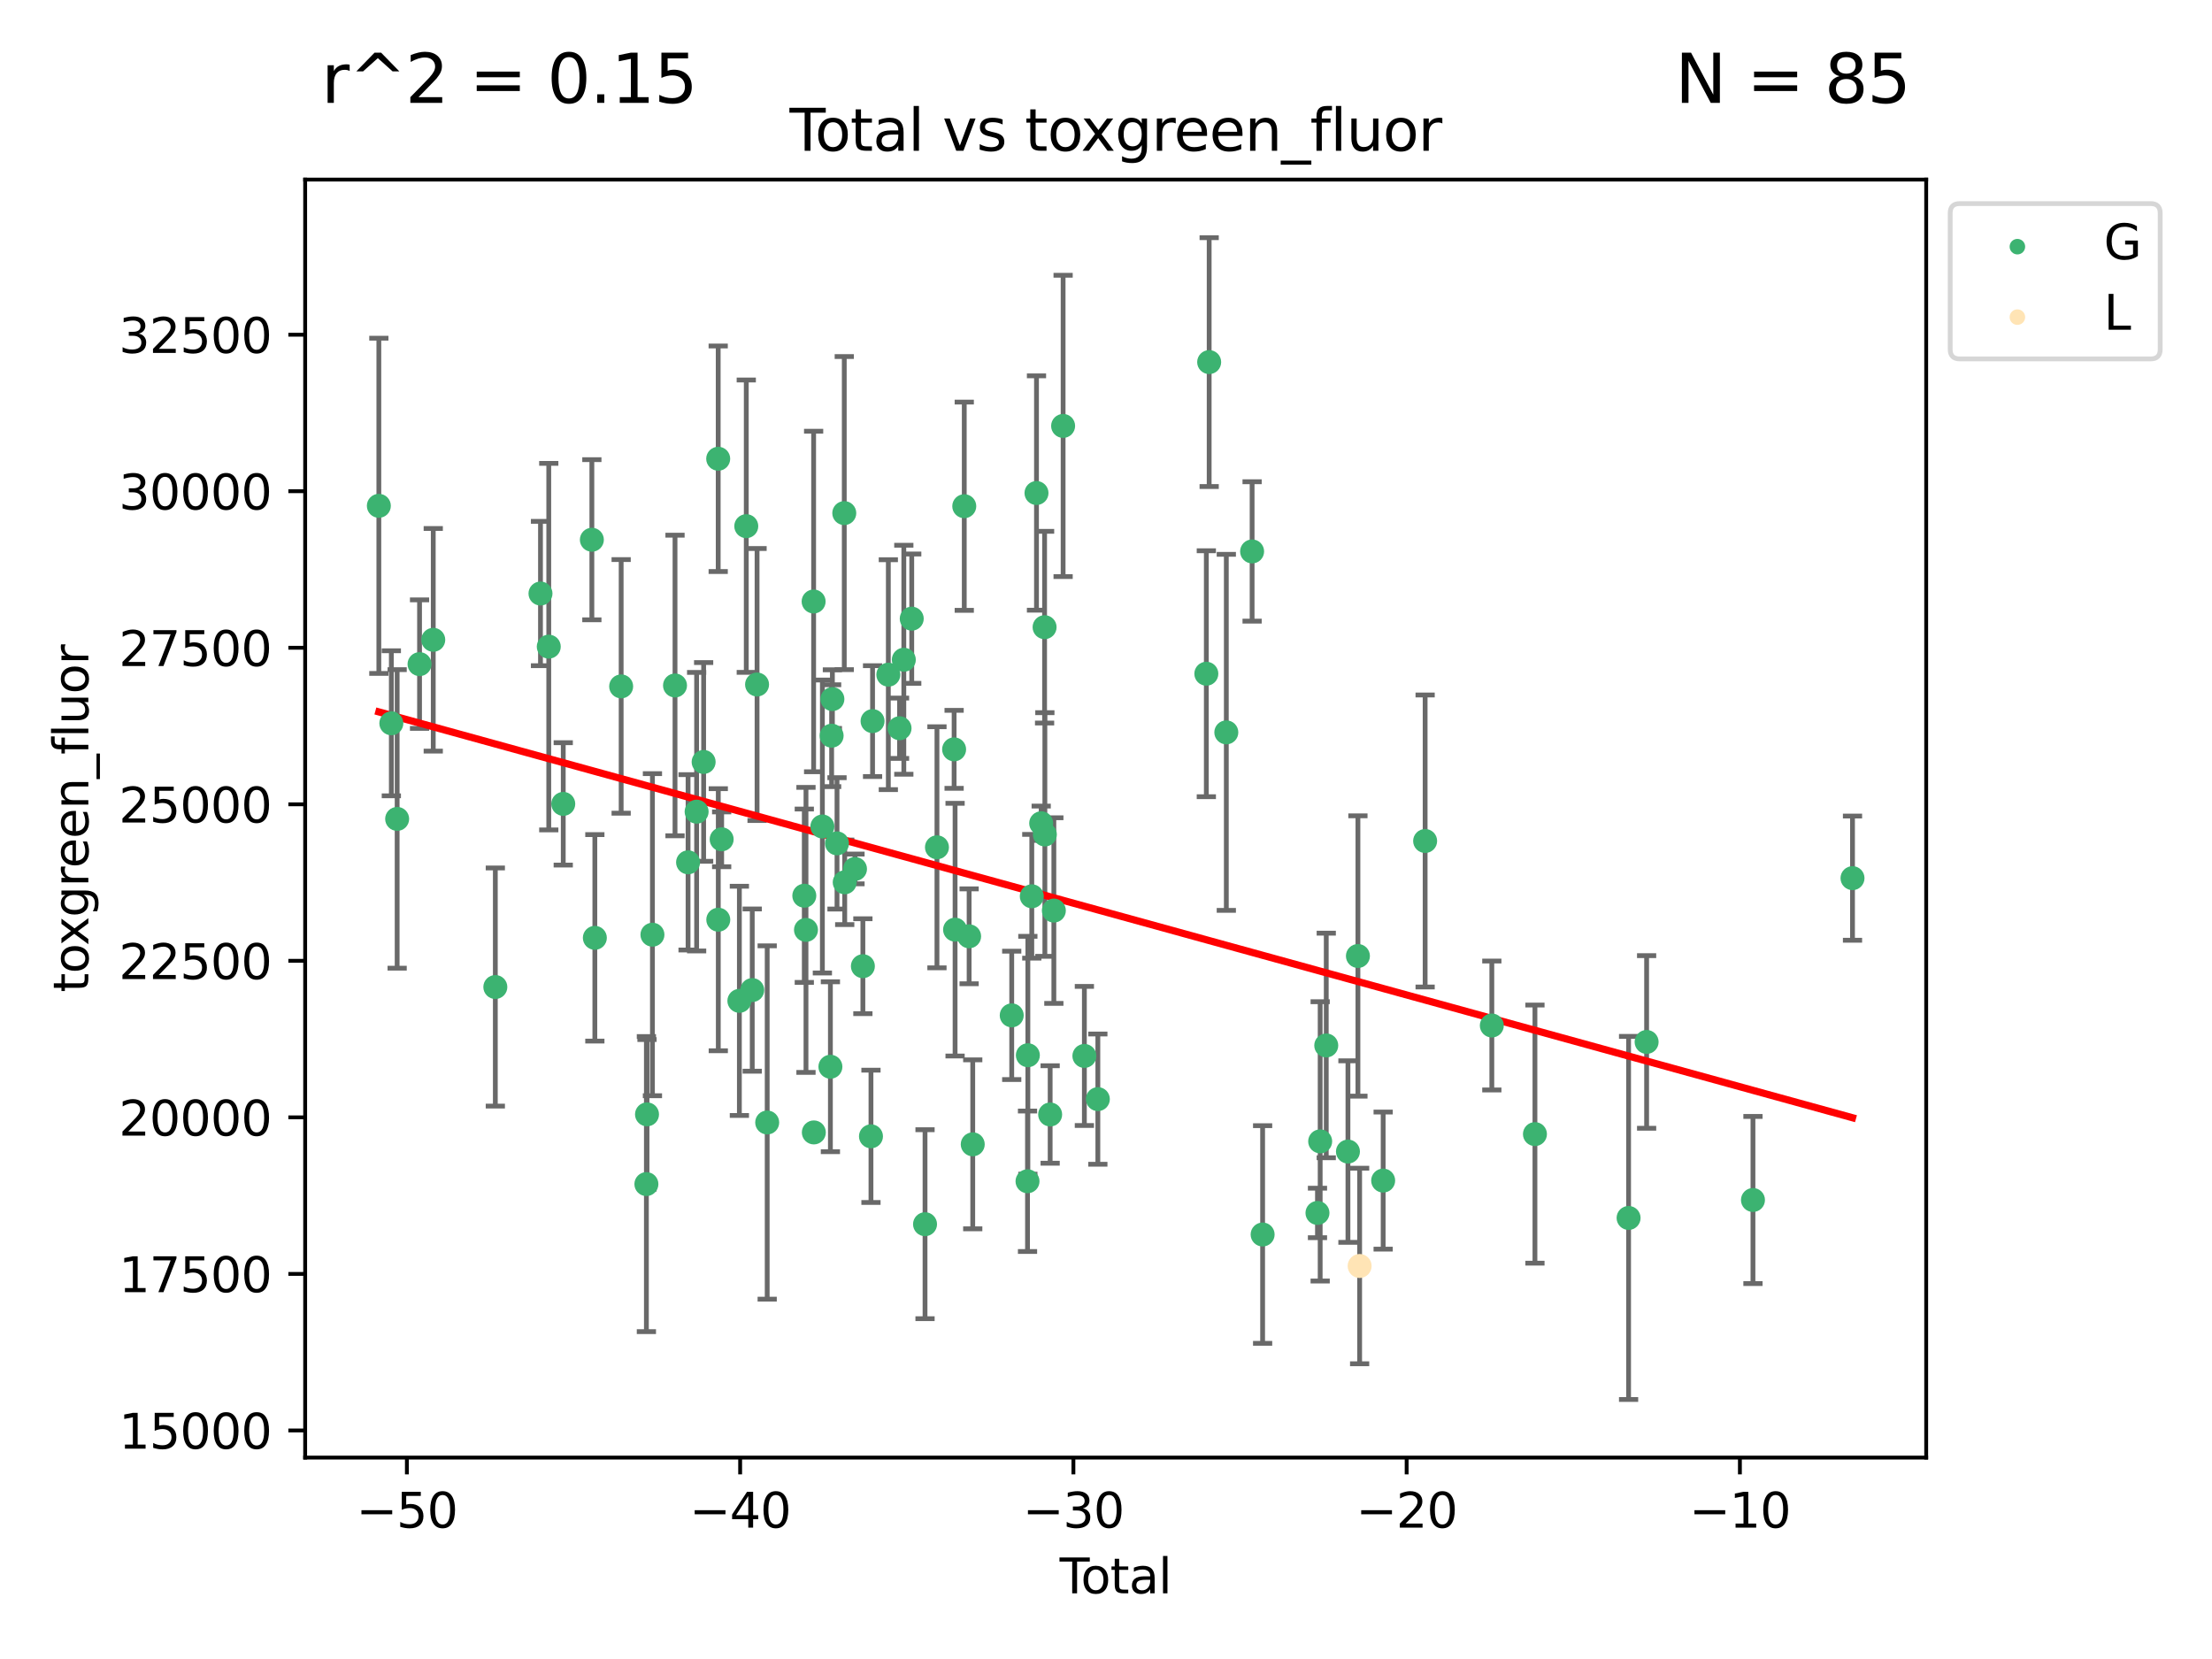 <?xml version="1.0" encoding="utf-8" standalone="no"?>
<!DOCTYPE svg PUBLIC "-//W3C//DTD SVG 1.1//EN"
  "http://www.w3.org/Graphics/SVG/1.1/DTD/svg11.dtd">
<svg xmlns:xlink="http://www.w3.org/1999/xlink" width="460.8pt" height="345.6pt" viewBox="0 0 460.8 345.6" xmlns="http://www.w3.org/2000/svg" version="1.1">
 <defs>
  <style type="text/css">*{stroke-linejoin: round; stroke-linecap: butt}</style>
 </defs>
 <g id="figure_1">
  <g id="patch_1">
   <path d="M 0 345.6 
L 460.8 345.6 
L 460.8 0 
L 0 0 
z
" style="fill: #ffffff"/>
  </g>
  <g id="axes_1">
   <g id="patch_2">
    <path d="M 63.571 303.64 
L 401.26 303.64 
L 401.26 37.411 
L 63.571 37.411 
z
" style="fill: #ffffff"/>
   </g>
   <g id="PathCollection_1">
    <defs>
     <path id="m2b4588e7f1" d="M 0 1.118 
C 0.297 1.118 0.581 1 0.791 0.791 
C 1 0.581 1.118 0.297 1.118 0 
C 1.118 -0.297 1 -0.581 0.791 -0.791 
C 0.581 -1 0.297 -1.118 0 -1.118 
C -0.297 -1.118 -0.581 -1 -0.791 -0.791 
C -1 -0.581 -1.118 -0.297 -1.118 0 
C -1.118 0.297 -1 0.581 -0.791 0.791 
C -0.581 1 -0.297 1.118 0 1.118 
z
" style="stroke: #3cb371"/>
    </defs>
    <g clip-path="url(#p680fcb1b79)">
     <use xlink:href="#m2b4588e7f1" x="78.921" y="105.372" style="fill: #3cb371; stroke: #3cb371"/>
     <use xlink:href="#m2b4588e7f1" x="81.522" y="150.676" style="fill: #3cb371; stroke: #3cb371"/>
     <use xlink:href="#m2b4588e7f1" x="82.734" y="170.593" style="fill: #3cb371; stroke: #3cb371"/>
     <use xlink:href="#m2b4588e7f1" x="87.399" y="138.35" style="fill: #3cb371; stroke: #3cb371"/>
     <use xlink:href="#m2b4588e7f1" x="90.255" y="133.284" style="fill: #3cb371; stroke: #3cb371"/>
     <use xlink:href="#m2b4588e7f1" x="103.187" y="205.615" style="fill: #3cb371; stroke: #3cb371"/>
     <use xlink:href="#m2b4588e7f1" x="112.594" y="123.645" style="fill: #3cb371; stroke: #3cb371"/>
     <use xlink:href="#m2b4588e7f1" x="114.318" y="134.708" style="fill: #3cb371; stroke: #3cb371"/>
     <use xlink:href="#m2b4588e7f1" x="117.335" y="167.464" style="fill: #3cb371; stroke: #3cb371"/>
     <use xlink:href="#m2b4588e7f1" x="123.296" y="112.438" style="fill: #3cb371; stroke: #3cb371"/>
     <use xlink:href="#m2b4588e7f1" x="123.918" y="195.369" style="fill: #3cb371; stroke: #3cb371"/>
     <use xlink:href="#m2b4588e7f1" x="129.398" y="142.988" style="fill: #3cb371; stroke: #3cb371"/>
     <use xlink:href="#m2b4588e7f1" x="134.656" y="246.668" style="fill: #3cb371; stroke: #3cb371"/>
     <use xlink:href="#m2b4588e7f1" x="134.784" y="232.14" style="fill: #3cb371; stroke: #3cb371"/>
     <use xlink:href="#m2b4588e7f1" x="135.916" y="194.715" style="fill: #3cb371; stroke: #3cb371"/>
     <use xlink:href="#m2b4588e7f1" x="140.618" y="142.799" style="fill: #3cb371; stroke: #3cb371"/>
     <use xlink:href="#m2b4588e7f1" x="143.338" y="179.638" style="fill: #3cb371; stroke: #3cb371"/>
     <use xlink:href="#m2b4588e7f1" x="145.12" y="169.087" style="fill: #3cb371; stroke: #3cb371"/>
     <use xlink:href="#m2b4588e7f1" x="146.58" y="158.726" style="fill: #3cb371; stroke: #3cb371"/>
     <use xlink:href="#m2b4588e7f1" x="149.614" y="95.566" style="fill: #3cb371; stroke: #3cb371"/>
     <use xlink:href="#m2b4588e7f1" x="149.633" y="191.592" style="fill: #3cb371; stroke: #3cb371"/>
     <use xlink:href="#m2b4588e7f1" x="150.335" y="174.843" style="fill: #3cb371; stroke: #3cb371"/>
     <use xlink:href="#m2b4588e7f1" x="154.026" y="208.496" style="fill: #3cb371; stroke: #3cb371"/>
     <use xlink:href="#m2b4588e7f1" x="155.462" y="109.61" style="fill: #3cb371; stroke: #3cb371"/>
     <use xlink:href="#m2b4588e7f1" x="156.706" y="206.249" style="fill: #3cb371; stroke: #3cb371"/>
     <use xlink:href="#m2b4588e7f1" x="157.71" y="142.595" style="fill: #3cb371; stroke: #3cb371"/>
     <use xlink:href="#m2b4588e7f1" x="159.821" y="233.834" style="fill: #3cb371; stroke: #3cb371"/>
     <use xlink:href="#m2b4588e7f1" x="167.55" y="186.595" style="fill: #3cb371; stroke: #3cb371"/>
     <use xlink:href="#m2b4588e7f1" x="167.902" y="193.715" style="fill: #3cb371; stroke: #3cb371"/>
     <use xlink:href="#m2b4588e7f1" x="169.493" y="125.302" style="fill: #3cb371; stroke: #3cb371"/>
     <use xlink:href="#m2b4588e7f1" x="169.538" y="235.904" style="fill: #3cb371; stroke: #3cb371"/>
     <use xlink:href="#m2b4588e7f1" x="171.317" y="172.174" style="fill: #3cb371; stroke: #3cb371"/>
     <use xlink:href="#m2b4588e7f1" x="172.989" y="222.221" style="fill: #3cb371; stroke: #3cb371"/>
     <use xlink:href="#m2b4588e7f1" x="173.244" y="153.257" style="fill: #3cb371; stroke: #3cb371"/>
     <use xlink:href="#m2b4588e7f1" x="173.402" y="145.632" style="fill: #3cb371; stroke: #3cb371"/>
     <use xlink:href="#m2b4588e7f1" x="174.365" y="175.689" style="fill: #3cb371; stroke: #3cb371"/>
     <use xlink:href="#m2b4588e7f1" x="175.877" y="106.89" style="fill: #3cb371; stroke: #3cb371"/>
     <use xlink:href="#m2b4588e7f1" x="175.97" y="183.799" style="fill: #3cb371; stroke: #3cb371"/>
     <use xlink:href="#m2b4588e7f1" x="178.111" y="181.019" style="fill: #3cb371; stroke: #3cb371"/>
     <use xlink:href="#m2b4588e7f1" x="179.754" y="201.277" style="fill: #3cb371; stroke: #3cb371"/>
     <use xlink:href="#m2b4588e7f1" x="181.439" y="236.717" style="fill: #3cb371; stroke: #3cb371"/>
     <use xlink:href="#m2b4588e7f1" x="181.771" y="150.221" style="fill: #3cb371; stroke: #3cb371"/>
     <use xlink:href="#m2b4588e7f1" x="185.056" y="140.547" style="fill: #3cb371; stroke: #3cb371"/>
     <use xlink:href="#m2b4588e7f1" x="187.392" y="151.707" style="fill: #3cb371; stroke: #3cb371"/>
     <use xlink:href="#m2b4588e7f1" x="188.282" y="137.437" style="fill: #3cb371; stroke: #3cb371"/>
     <use xlink:href="#m2b4588e7f1" x="189.932" y="128.879" style="fill: #3cb371; stroke: #3cb371"/>
     <use xlink:href="#m2b4588e7f1" x="192.701" y="255.024" style="fill: #3cb371; stroke: #3cb371"/>
     <use xlink:href="#m2b4588e7f1" x="195.186" y="176.507" style="fill: #3cb371; stroke: #3cb371"/>
     <use xlink:href="#m2b4588e7f1" x="198.759" y="156.104" style="fill: #3cb371; stroke: #3cb371"/>
     <use xlink:href="#m2b4588e7f1" x="198.96" y="193.664" style="fill: #3cb371; stroke: #3cb371"/>
     <use xlink:href="#m2b4588e7f1" x="200.874" y="105.452" style="fill: #3cb371; stroke: #3cb371"/>
     <use xlink:href="#m2b4588e7f1" x="201.885" y="195.051" style="fill: #3cb371; stroke: #3cb371"/>
     <use xlink:href="#m2b4588e7f1" x="202.64" y="238.384" style="fill: #3cb371; stroke: #3cb371"/>
     <use xlink:href="#m2b4588e7f1" x="210.761" y="211.518" style="fill: #3cb371; stroke: #3cb371"/>
     <use xlink:href="#m2b4588e7f1" x="214.05" y="246.08" style="fill: #3cb371; stroke: #3cb371"/>
     <use xlink:href="#m2b4588e7f1" x="214.122" y="219.825" style="fill: #3cb371; stroke: #3cb371"/>
     <use xlink:href="#m2b4588e7f1" x="214.941" y="186.712" style="fill: #3cb371; stroke: #3cb371"/>
     <use xlink:href="#m2b4588e7f1" x="215.92" y="102.705" style="fill: #3cb371; stroke: #3cb371"/>
     <use xlink:href="#m2b4588e7f1" x="216.899" y="171.498" style="fill: #3cb371; stroke: #3cb371"/>
     <use xlink:href="#m2b4588e7f1" x="217.607" y="130.654" style="fill: #3cb371; stroke: #3cb371"/>
     <use xlink:href="#m2b4588e7f1" x="217.664" y="173.84" style="fill: #3cb371; stroke: #3cb371"/>
     <use xlink:href="#m2b4588e7f1" x="218.766" y="232.166" style="fill: #3cb371; stroke: #3cb371"/>
     <use xlink:href="#m2b4588e7f1" x="219.537" y="189.69" style="fill: #3cb371; stroke: #3cb371"/>
     <use xlink:href="#m2b4588e7f1" x="221.466" y="88.728" style="fill: #3cb371; stroke: #3cb371"/>
     <use xlink:href="#m2b4588e7f1" x="225.896" y="219.971" style="fill: #3cb371; stroke: #3cb371"/>
     <use xlink:href="#m2b4588e7f1" x="228.702" y="228.967" style="fill: #3cb371; stroke: #3cb371"/>
     <use xlink:href="#m2b4588e7f1" x="251.301" y="140.35" style="fill: #3cb371; stroke: #3cb371"/>
     <use xlink:href="#m2b4588e7f1" x="251.892" y="75.432" style="fill: #3cb371; stroke: #3cb371"/>
     <use xlink:href="#m2b4588e7f1" x="255.464" y="152.566" style="fill: #3cb371; stroke: #3cb371"/>
     <use xlink:href="#m2b4588e7f1" x="260.837" y="114.874" style="fill: #3cb371; stroke: #3cb371"/>
     <use xlink:href="#m2b4588e7f1" x="263.027" y="257.169" style="fill: #3cb371; stroke: #3cb371"/>
     <use xlink:href="#m2b4588e7f1" x="274.455" y="252.678" style="fill: #3cb371; stroke: #3cb371"/>
     <use xlink:href="#m2b4588e7f1" x="275.016" y="237.766" style="fill: #3cb371; stroke: #3cb371"/>
     <use xlink:href="#m2b4588e7f1" x="276.283" y="217.788" style="fill: #3cb371; stroke: #3cb371"/>
     <use xlink:href="#m2b4588e7f1" x="280.802" y="239.894" style="fill: #3cb371; stroke: #3cb371"/>
     <use xlink:href="#m2b4588e7f1" x="282.88" y="199.151" style="fill: #3cb371; stroke: #3cb371"/>
     <use xlink:href="#m2b4588e7f1" x="288.138" y="245.936" style="fill: #3cb371; stroke: #3cb371"/>
     <use xlink:href="#m2b4588e7f1" x="296.881" y="175.194" style="fill: #3cb371; stroke: #3cb371"/>
     <use xlink:href="#m2b4588e7f1" x="310.775" y="213.631" style="fill: #3cb371; stroke: #3cb371"/>
     <use xlink:href="#m2b4588e7f1" x="319.757" y="236.255" style="fill: #3cb371; stroke: #3cb371"/>
     <use xlink:href="#m2b4588e7f1" x="339.265" y="253.721" style="fill: #3cb371; stroke: #3cb371"/>
     <use xlink:href="#m2b4588e7f1" x="343.02" y="217.057" style="fill: #3cb371; stroke: #3cb371"/>
     <use xlink:href="#m2b4588e7f1" x="365.174" y="249.98" style="fill: #3cb371; stroke: #3cb371"/>
     <use xlink:href="#m2b4588e7f1" x="385.911" y="182.934" style="fill: #3cb371; stroke: #3cb371"/>
    </g>
   </g>
   <g id="PathCollection_2">
    <defs>
     <path id="mb50cd10304" d="M 0 1.118 
C 0.297 1.118 0.581 1 0.791 0.791 
C 1 0.581 1.118 0.297 1.118 0 
C 1.118 -0.297 1 -0.581 0.791 -0.791 
C 0.581 -1 0.297 -1.118 0 -1.118 
C -0.297 -1.118 -0.581 -1 -0.791 -0.791 
C -1 -0.581 -1.118 -0.297 -1.118 0 
C -1.118 0.297 -1 0.581 -0.791 0.791 
C -0.581 1 -0.297 1.118 0 1.118 
z
" style="stroke: #ffe4b5"/>
    </defs>
    <g clip-path="url(#p680fcb1b79)">
     <use xlink:href="#mb50cd10304" x="283.237" y="263.729" style="fill: #ffe4b5; stroke: #ffe4b5"/>
    </g>
   </g>
   <g id="matplotlib.axis_1">
    <g id="xtick_1">
     <g id="line2d_1">
      <defs>
       <path id="md948823855" d="M 0 0 
L 0 3.5 
" style="stroke: #000000; stroke-width: 0.8"/>
      </defs>
      <g>
       <use xlink:href="#md948823855" x="84.763" y="303.64" style="stroke: #000000; stroke-width: 0.8"/>
      </g>
     </g>
     <g id="text_1">
      <!-- −50 -->
      <g transform="translate(74.211 318.238)scale(0.1 -0.1)">
       <defs>
        <path id="DejaVuSans-2212" d="M 678 2272 
L 4684 2272 
L 4684 1741 
L 678 1741 
L 678 2272 
z
" transform="scale(0.016)"/>
        <path id="DejaVuSans-35" d="M 691 4666 
L 3169 4666 
L 3169 4134 
L 1269 4134 
L 1269 2991 
Q 1406 3038 1543 3061 
Q 1681 3084 1819 3084 
Q 2600 3084 3056 2656 
Q 3513 2228 3513 1497 
Q 3513 744 3044 326 
Q 2575 -91 1722 -91 
Q 1428 -91 1123 -41 
Q 819 9 494 109 
L 494 744 
Q 775 591 1075 516 
Q 1375 441 1709 441 
Q 2250 441 2565 725 
Q 2881 1009 2881 1497 
Q 2881 1984 2565 2268 
Q 2250 2553 1709 2553 
Q 1456 2553 1204 2497 
Q 953 2441 691 2322 
L 691 4666 
z
" transform="scale(0.016)"/>
        <path id="DejaVuSans-30" d="M 2034 4250 
Q 1547 4250 1301 3770 
Q 1056 3291 1056 2328 
Q 1056 1369 1301 889 
Q 1547 409 2034 409 
Q 2525 409 2770 889 
Q 3016 1369 3016 2328 
Q 3016 3291 2770 3770 
Q 2525 4250 2034 4250 
z
M 2034 4750 
Q 2819 4750 3233 4129 
Q 3647 3509 3647 2328 
Q 3647 1150 3233 529 
Q 2819 -91 2034 -91 
Q 1250 -91 836 529 
Q 422 1150 422 2328 
Q 422 3509 836 4129 
Q 1250 4750 2034 4750 
z
" transform="scale(0.016)"/>
       </defs>
       <use xlink:href="#DejaVuSans-2212"/>
       <use xlink:href="#DejaVuSans-35" x="83.789"/>
       <use xlink:href="#DejaVuSans-30" x="147.412"/>
      </g>
     </g>
    </g>
    <g id="xtick_2">
     <g id="line2d_2">
      <g>
       <use xlink:href="#md948823855" x="154.186" y="303.64" style="stroke: #000000; stroke-width: 0.8"/>
      </g>
     </g>
     <g id="text_2">
      <!-- −40 -->
      <g transform="translate(143.633 318.238)scale(0.1 -0.1)">
       <defs>
        <path id="DejaVuSans-34" d="M 2419 4116 
L 825 1625 
L 2419 1625 
L 2419 4116 
z
M 2253 4666 
L 3047 4666 
L 3047 1625 
L 3713 1625 
L 3713 1100 
L 3047 1100 
L 3047 0 
L 2419 0 
L 2419 1100 
L 313 1100 
L 313 1709 
L 2253 4666 
z
" transform="scale(0.016)"/>
       </defs>
       <use xlink:href="#DejaVuSans-2212"/>
       <use xlink:href="#DejaVuSans-34" x="83.789"/>
       <use xlink:href="#DejaVuSans-30" x="147.412"/>
      </g>
     </g>
    </g>
    <g id="xtick_3">
     <g id="line2d_3">
      <g>
       <use xlink:href="#md948823855" x="223.608" y="303.64" style="stroke: #000000; stroke-width: 0.8"/>
      </g>
     </g>
     <g id="text_3">
      <!-- −30 -->
      <g transform="translate(213.056 318.238)scale(0.1 -0.1)">
       <defs>
        <path id="DejaVuSans-33" d="M 2597 2516 
Q 3050 2419 3304 2112 
Q 3559 1806 3559 1356 
Q 3559 666 3084 287 
Q 2609 -91 1734 -91 
Q 1441 -91 1130 -33 
Q 819 25 488 141 
L 488 750 
Q 750 597 1062 519 
Q 1375 441 1716 441 
Q 2309 441 2620 675 
Q 2931 909 2931 1356 
Q 2931 1769 2642 2001 
Q 2353 2234 1838 2234 
L 1294 2234 
L 1294 2753 
L 1863 2753 
Q 2328 2753 2575 2939 
Q 2822 3125 2822 3475 
Q 2822 3834 2567 4026 
Q 2313 4219 1838 4219 
Q 1578 4219 1281 4162 
Q 984 4106 628 3988 
L 628 4550 
Q 988 4650 1302 4700 
Q 1616 4750 1894 4750 
Q 2613 4750 3031 4423 
Q 3450 4097 3450 3541 
Q 3450 3153 3228 2886 
Q 3006 2619 2597 2516 
z
" transform="scale(0.016)"/>
       </defs>
       <use xlink:href="#DejaVuSans-2212"/>
       <use xlink:href="#DejaVuSans-33" x="83.789"/>
       <use xlink:href="#DejaVuSans-30" x="147.412"/>
      </g>
     </g>
    </g>
    <g id="xtick_4">
     <g id="line2d_4">
      <g>
       <use xlink:href="#md948823855" x="293.031" y="303.64" style="stroke: #000000; stroke-width: 0.8"/>
      </g>
     </g>
     <g id="text_4">
      <!-- −20 -->
      <g transform="translate(282.478 318.238)scale(0.1 -0.1)">
       <defs>
        <path id="DejaVuSans-32" d="M 1228 531 
L 3431 531 
L 3431 0 
L 469 0 
L 469 531 
Q 828 903 1448 1529 
Q 2069 2156 2228 2338 
Q 2531 2678 2651 2914 
Q 2772 3150 2772 3378 
Q 2772 3750 2511 3984 
Q 2250 4219 1831 4219 
Q 1534 4219 1204 4116 
Q 875 4013 500 3803 
L 500 4441 
Q 881 4594 1212 4672 
Q 1544 4750 1819 4750 
Q 2544 4750 2975 4387 
Q 3406 4025 3406 3419 
Q 3406 3131 3298 2873 
Q 3191 2616 2906 2266 
Q 2828 2175 2409 1742 
Q 1991 1309 1228 531 
z
" transform="scale(0.016)"/>
       </defs>
       <use xlink:href="#DejaVuSans-2212"/>
       <use xlink:href="#DejaVuSans-32" x="83.789"/>
       <use xlink:href="#DejaVuSans-30" x="147.412"/>
      </g>
     </g>
    </g>
    <g id="xtick_5">
     <g id="line2d_5">
      <g>
       <use xlink:href="#md948823855" x="362.453" y="303.64" style="stroke: #000000; stroke-width: 0.8"/>
      </g>
     </g>
     <g id="text_5">
      <!-- −10 -->
      <g transform="translate(351.901 318.238)scale(0.1 -0.1)">
       <defs>
        <path id="DejaVuSans-31" d="M 794 531 
L 1825 531 
L 1825 4091 
L 703 3866 
L 703 4441 
L 1819 4666 
L 2450 4666 
L 2450 531 
L 3481 531 
L 3481 0 
L 794 0 
L 794 531 
z
" transform="scale(0.016)"/>
       </defs>
       <use xlink:href="#DejaVuSans-2212"/>
       <use xlink:href="#DejaVuSans-31" x="83.789"/>
       <use xlink:href="#DejaVuSans-30" x="147.412"/>
      </g>
     </g>
    </g>
    <g id="text_6">
     <!-- Total -->
     <g transform="translate(220.739 331.917)scale(0.1 -0.1)">
      <defs>
       <path id="DejaVuSans-54" d="M -19 4666 
L 3928 4666 
L 3928 4134 
L 2272 4134 
L 2272 0 
L 1638 0 
L 1638 4134 
L -19 4134 
L -19 4666 
z
" transform="scale(0.016)"/>
       <path id="DejaVuSans-6f" d="M 1959 3097 
Q 1497 3097 1228 2736 
Q 959 2375 959 1747 
Q 959 1119 1226 758 
Q 1494 397 1959 397 
Q 2419 397 2687 759 
Q 2956 1122 2956 1747 
Q 2956 2369 2687 2733 
Q 2419 3097 1959 3097 
z
M 1959 3584 
Q 2709 3584 3137 3096 
Q 3566 2609 3566 1747 
Q 3566 888 3137 398 
Q 2709 -91 1959 -91 
Q 1206 -91 779 398 
Q 353 888 353 1747 
Q 353 2609 779 3096 
Q 1206 3584 1959 3584 
z
" transform="scale(0.016)"/>
       <path id="DejaVuSans-74" d="M 1172 4494 
L 1172 3500 
L 2356 3500 
L 2356 3053 
L 1172 3053 
L 1172 1153 
Q 1172 725 1289 603 
Q 1406 481 1766 481 
L 2356 481 
L 2356 0 
L 1766 0 
Q 1100 0 847 248 
Q 594 497 594 1153 
L 594 3053 
L 172 3053 
L 172 3500 
L 594 3500 
L 594 4494 
L 1172 4494 
z
" transform="scale(0.016)"/>
       <path id="DejaVuSans-61" d="M 2194 1759 
Q 1497 1759 1228 1600 
Q 959 1441 959 1056 
Q 959 750 1161 570 
Q 1363 391 1709 391 
Q 2188 391 2477 730 
Q 2766 1069 2766 1631 
L 2766 1759 
L 2194 1759 
z
M 3341 1997 
L 3341 0 
L 2766 0 
L 2766 531 
Q 2569 213 2275 61 
Q 1981 -91 1556 -91 
Q 1019 -91 701 211 
Q 384 513 384 1019 
Q 384 1609 779 1909 
Q 1175 2209 1959 2209 
L 2766 2209 
L 2766 2266 
Q 2766 2663 2505 2880 
Q 2244 3097 1772 3097 
Q 1472 3097 1187 3025 
Q 903 2953 641 2809 
L 641 3341 
Q 956 3463 1253 3523 
Q 1550 3584 1831 3584 
Q 2591 3584 2966 3190 
Q 3341 2797 3341 1997 
z
" transform="scale(0.016)"/>
       <path id="DejaVuSans-6c" d="M 603 4863 
L 1178 4863 
L 1178 0 
L 603 0 
L 603 4863 
z
" transform="scale(0.016)"/>
      </defs>
      <use xlink:href="#DejaVuSans-54"/>
      <use xlink:href="#DejaVuSans-6f" x="44.084"/>
      <use xlink:href="#DejaVuSans-74" x="105.266"/>
      <use xlink:href="#DejaVuSans-61" x="144.475"/>
      <use xlink:href="#DejaVuSans-6c" x="205.754"/>
     </g>
    </g>
   </g>
   <g id="matplotlib.axis_2">
    <g id="ytick_1">
     <g id="line2d_6">
      <defs>
       <path id="mc6f481e03b" d="M 0 0 
L -3.5 0 
" style="stroke: #000000; stroke-width: 0.8"/>
      </defs>
      <g>
       <use xlink:href="#mc6f481e03b" x="63.571" y="297.985" style="stroke: #000000; stroke-width: 0.8"/>
      </g>
     </g>
     <g id="text_7">
      <!-- 15000 -->
      <g transform="translate(24.759 301.784)scale(0.1 -0.1)">
       <use xlink:href="#DejaVuSans-31"/>
       <use xlink:href="#DejaVuSans-35" x="63.623"/>
       <use xlink:href="#DejaVuSans-30" x="127.246"/>
       <use xlink:href="#DejaVuSans-30" x="190.869"/>
       <use xlink:href="#DejaVuSans-30" x="254.492"/>
      </g>
     </g>
    </g>
    <g id="ytick_2">
     <g id="line2d_7">
      <g>
       <use xlink:href="#mc6f481e03b" x="63.571" y="265.376" style="stroke: #000000; stroke-width: 0.8"/>
      </g>
     </g>
     <g id="text_8">
      <!-- 17500 -->
      <g transform="translate(24.759 269.175)scale(0.1 -0.1)">
       <defs>
        <path id="DejaVuSans-37" d="M 525 4666 
L 3525 4666 
L 3525 4397 
L 1831 0 
L 1172 0 
L 2766 4134 
L 525 4134 
L 525 4666 
z
" transform="scale(0.016)"/>
       </defs>
       <use xlink:href="#DejaVuSans-31"/>
       <use xlink:href="#DejaVuSans-37" x="63.623"/>
       <use xlink:href="#DejaVuSans-35" x="127.246"/>
       <use xlink:href="#DejaVuSans-30" x="190.869"/>
       <use xlink:href="#DejaVuSans-30" x="254.492"/>
      </g>
     </g>
    </g>
    <g id="ytick_3">
     <g id="line2d_8">
      <g>
       <use xlink:href="#mc6f481e03b" x="63.571" y="232.767" style="stroke: #000000; stroke-width: 0.8"/>
      </g>
     </g>
     <g id="text_9">
      <!-- 20000 -->
      <g transform="translate(24.759 236.566)scale(0.1 -0.1)">
       <use xlink:href="#DejaVuSans-32"/>
       <use xlink:href="#DejaVuSans-30" x="63.623"/>
       <use xlink:href="#DejaVuSans-30" x="127.246"/>
       <use xlink:href="#DejaVuSans-30" x="190.869"/>
       <use xlink:href="#DejaVuSans-30" x="254.492"/>
      </g>
     </g>
    </g>
    <g id="ytick_4">
     <g id="line2d_9">
      <g>
       <use xlink:href="#mc6f481e03b" x="63.571" y="200.158" style="stroke: #000000; stroke-width: 0.8"/>
      </g>
     </g>
     <g id="text_10">
      <!-- 22500 -->
      <g transform="translate(24.759 203.957)scale(0.1 -0.1)">
       <use xlink:href="#DejaVuSans-32"/>
       <use xlink:href="#DejaVuSans-32" x="63.623"/>
       <use xlink:href="#DejaVuSans-35" x="127.246"/>
       <use xlink:href="#DejaVuSans-30" x="190.869"/>
       <use xlink:href="#DejaVuSans-30" x="254.492"/>
      </g>
     </g>
    </g>
    <g id="ytick_5">
     <g id="line2d_10">
      <g>
       <use xlink:href="#mc6f481e03b" x="63.571" y="167.549" style="stroke: #000000; stroke-width: 0.8"/>
      </g>
     </g>
     <g id="text_11">
      <!-- 25000 -->
      <g transform="translate(24.759 171.349)scale(0.1 -0.1)">
       <use xlink:href="#DejaVuSans-32"/>
       <use xlink:href="#DejaVuSans-35" x="63.623"/>
       <use xlink:href="#DejaVuSans-30" x="127.246"/>
       <use xlink:href="#DejaVuSans-30" x="190.869"/>
       <use xlink:href="#DejaVuSans-30" x="254.492"/>
      </g>
     </g>
    </g>
    <g id="ytick_6">
     <g id="line2d_11">
      <g>
       <use xlink:href="#mc6f481e03b" x="63.571" y="134.94" style="stroke: #000000; stroke-width: 0.8"/>
      </g>
     </g>
     <g id="text_12">
      <!-- 27500 -->
      <g transform="translate(24.759 138.74)scale(0.1 -0.1)">
       <use xlink:href="#DejaVuSans-32"/>
       <use xlink:href="#DejaVuSans-37" x="63.623"/>
       <use xlink:href="#DejaVuSans-35" x="127.246"/>
       <use xlink:href="#DejaVuSans-30" x="190.869"/>
       <use xlink:href="#DejaVuSans-30" x="254.492"/>
      </g>
     </g>
    </g>
    <g id="ytick_7">
     <g id="line2d_12">
      <g>
       <use xlink:href="#mc6f481e03b" x="63.571" y="102.332" style="stroke: #000000; stroke-width: 0.8"/>
      </g>
     </g>
     <g id="text_13">
      <!-- 30000 -->
      <g transform="translate(24.759 106.131)scale(0.1 -0.1)">
       <use xlink:href="#DejaVuSans-33"/>
       <use xlink:href="#DejaVuSans-30" x="63.623"/>
       <use xlink:href="#DejaVuSans-30" x="127.246"/>
       <use xlink:href="#DejaVuSans-30" x="190.869"/>
       <use xlink:href="#DejaVuSans-30" x="254.492"/>
      </g>
     </g>
    </g>
    <g id="ytick_8">
     <g id="line2d_13">
      <g>
       <use xlink:href="#mc6f481e03b" x="63.571" y="69.723" style="stroke: #000000; stroke-width: 0.8"/>
      </g>
     </g>
     <g id="text_14">
      <!-- 32500 -->
      <g transform="translate(24.759 73.522)scale(0.1 -0.1)">
       <use xlink:href="#DejaVuSans-33"/>
       <use xlink:href="#DejaVuSans-32" x="63.623"/>
       <use xlink:href="#DejaVuSans-35" x="127.246"/>
       <use xlink:href="#DejaVuSans-30" x="190.869"/>
       <use xlink:href="#DejaVuSans-30" x="254.492"/>
      </g>
     </g>
    </g>
    <g id="text_15">
     <!-- toxgreen_fluor -->
     <g transform="translate(18.401 206.72)rotate(-90)scale(0.1 -0.1)">
      <defs>
       <path id="DejaVuSans-78" d="M 3513 3500 
L 2247 1797 
L 3578 0 
L 2900 0 
L 1881 1375 
L 863 0 
L 184 0 
L 1544 1831 
L 300 3500 
L 978 3500 
L 1906 2253 
L 2834 3500 
L 3513 3500 
z
" transform="scale(0.016)"/>
       <path id="DejaVuSans-67" d="M 2906 1791 
Q 2906 2416 2648 2759 
Q 2391 3103 1925 3103 
Q 1463 3103 1205 2759 
Q 947 2416 947 1791 
Q 947 1169 1205 825 
Q 1463 481 1925 481 
Q 2391 481 2648 825 
Q 2906 1169 2906 1791 
z
M 3481 434 
Q 3481 -459 3084 -895 
Q 2688 -1331 1869 -1331 
Q 1566 -1331 1297 -1286 
Q 1028 -1241 775 -1147 
L 775 -588 
Q 1028 -725 1275 -790 
Q 1522 -856 1778 -856 
Q 2344 -856 2625 -561 
Q 2906 -266 2906 331 
L 2906 616 
Q 2728 306 2450 153 
Q 2172 0 1784 0 
Q 1141 0 747 490 
Q 353 981 353 1791 
Q 353 2603 747 3093 
Q 1141 3584 1784 3584 
Q 2172 3584 2450 3431 
Q 2728 3278 2906 2969 
L 2906 3500 
L 3481 3500 
L 3481 434 
z
" transform="scale(0.016)"/>
       <path id="DejaVuSans-72" d="M 2631 2963 
Q 2534 3019 2420 3045 
Q 2306 3072 2169 3072 
Q 1681 3072 1420 2755 
Q 1159 2438 1159 1844 
L 1159 0 
L 581 0 
L 581 3500 
L 1159 3500 
L 1159 2956 
Q 1341 3275 1631 3429 
Q 1922 3584 2338 3584 
Q 2397 3584 2469 3576 
Q 2541 3569 2628 3553 
L 2631 2963 
z
" transform="scale(0.016)"/>
       <path id="DejaVuSans-65" d="M 3597 1894 
L 3597 1613 
L 953 1613 
Q 991 1019 1311 708 
Q 1631 397 2203 397 
Q 2534 397 2845 478 
Q 3156 559 3463 722 
L 3463 178 
Q 3153 47 2828 -22 
Q 2503 -91 2169 -91 
Q 1331 -91 842 396 
Q 353 884 353 1716 
Q 353 2575 817 3079 
Q 1281 3584 2069 3584 
Q 2775 3584 3186 3129 
Q 3597 2675 3597 1894 
z
M 3022 2063 
Q 3016 2534 2758 2815 
Q 2500 3097 2075 3097 
Q 1594 3097 1305 2825 
Q 1016 2553 972 2059 
L 3022 2063 
z
" transform="scale(0.016)"/>
       <path id="DejaVuSans-6e" d="M 3513 2113 
L 3513 0 
L 2938 0 
L 2938 2094 
Q 2938 2591 2744 2837 
Q 2550 3084 2163 3084 
Q 1697 3084 1428 2787 
Q 1159 2491 1159 1978 
L 1159 0 
L 581 0 
L 581 3500 
L 1159 3500 
L 1159 2956 
Q 1366 3272 1645 3428 
Q 1925 3584 2291 3584 
Q 2894 3584 3203 3211 
Q 3513 2838 3513 2113 
z
" transform="scale(0.016)"/>
       <path id="DejaVuSans-5f" d="M 3263 -1063 
L 3263 -1509 
L -63 -1509 
L -63 -1063 
L 3263 -1063 
z
" transform="scale(0.016)"/>
       <path id="DejaVuSans-66" d="M 2375 4863 
L 2375 4384 
L 1825 4384 
Q 1516 4384 1395 4259 
Q 1275 4134 1275 3809 
L 1275 3500 
L 2222 3500 
L 2222 3053 
L 1275 3053 
L 1275 0 
L 697 0 
L 697 3053 
L 147 3053 
L 147 3500 
L 697 3500 
L 697 3744 
Q 697 4328 969 4595 
Q 1241 4863 1831 4863 
L 2375 4863 
z
" transform="scale(0.016)"/>
       <path id="DejaVuSans-75" d="M 544 1381 
L 544 3500 
L 1119 3500 
L 1119 1403 
Q 1119 906 1312 657 
Q 1506 409 1894 409 
Q 2359 409 2629 706 
Q 2900 1003 2900 1516 
L 2900 3500 
L 3475 3500 
L 3475 0 
L 2900 0 
L 2900 538 
Q 2691 219 2414 64 
Q 2138 -91 1772 -91 
Q 1169 -91 856 284 
Q 544 659 544 1381 
z
M 1991 3584 
L 1991 3584 
z
" transform="scale(0.016)"/>
      </defs>
      <use xlink:href="#DejaVuSans-74"/>
      <use xlink:href="#DejaVuSans-6f" x="39.209"/>
      <use xlink:href="#DejaVuSans-78" x="97.266"/>
      <use xlink:href="#DejaVuSans-67" x="156.445"/>
      <use xlink:href="#DejaVuSans-72" x="219.922"/>
      <use xlink:href="#DejaVuSans-65" x="258.785"/>
      <use xlink:href="#DejaVuSans-65" x="320.309"/>
      <use xlink:href="#DejaVuSans-6e" x="381.832"/>
      <use xlink:href="#DejaVuSans-5f" x="445.211"/>
      <use xlink:href="#DejaVuSans-66" x="495.211"/>
      <use xlink:href="#DejaVuSans-6c" x="530.416"/>
      <use xlink:href="#DejaVuSans-75" x="558.199"/>
      <use xlink:href="#DejaVuSans-6f" x="621.578"/>
      <use xlink:href="#DejaVuSans-72" x="682.76"/>
     </g>
    </g>
   </g>
   <g id="LineCollection_1">
    <path d="M 78.921 140.29 
L 78.921 70.454 
" clip-path="url(#p680fcb1b79)" style="fill: none; stroke: #696969"/>
    <path d="M 81.522 165.781 
L 81.522 135.571 
" clip-path="url(#p680fcb1b79)" style="fill: none; stroke: #696969"/>
    <path d="M 82.734 201.69 
L 82.734 139.496 
" clip-path="url(#p680fcb1b79)" style="fill: none; stroke: #696969"/>
    <path d="M 87.399 151.734 
L 87.399 124.966 
" clip-path="url(#p680fcb1b79)" style="fill: none; stroke: #696969"/>
    <path d="M 90.255 156.472 
L 90.255 110.097 
" clip-path="url(#p680fcb1b79)" style="fill: none; stroke: #696969"/>
    <path d="M 103.187 230.42 
L 103.187 180.81 
" clip-path="url(#p680fcb1b79)" style="fill: none; stroke: #696969"/>
    <path d="M 112.594 138.68 
L 112.594 108.611 
" clip-path="url(#p680fcb1b79)" style="fill: none; stroke: #696969"/>
    <path d="M 114.318 172.886 
L 114.318 96.529 
" clip-path="url(#p680fcb1b79)" style="fill: none; stroke: #696969"/>
    <path d="M 117.335 180.211 
L 117.335 154.717 
" clip-path="url(#p680fcb1b79)" style="fill: none; stroke: #696969"/>
    <path d="M 123.296 129.118 
L 123.296 95.757 
" clip-path="url(#p680fcb1b79)" style="fill: none; stroke: #696969"/>
    <path d="M 123.918 216.876 
L 123.918 173.863 
" clip-path="url(#p680fcb1b79)" style="fill: none; stroke: #696969"/>
    <path d="M 129.398 169.404 
L 129.398 116.572 
" clip-path="url(#p680fcb1b79)" style="fill: none; stroke: #696969"/>
    <path d="M 134.656 277.403 
L 134.656 215.932 
" clip-path="url(#p680fcb1b79)" style="fill: none; stroke: #696969"/>
    <path d="M 134.784 247.724 
L 134.784 216.555 
" clip-path="url(#p680fcb1b79)" style="fill: none; stroke: #696969"/>
    <path d="M 135.916 228.263 
L 135.916 161.166 
" clip-path="url(#p680fcb1b79)" style="fill: none; stroke: #696969"/>
    <path d="M 140.618 174.11 
L 140.618 111.488 
" clip-path="url(#p680fcb1b79)" style="fill: none; stroke: #696969"/>
    <path d="M 143.338 197.905 
L 143.338 161.371 
" clip-path="url(#p680fcb1b79)" style="fill: none; stroke: #696969"/>
    <path d="M 145.12 198.099 
L 145.12 140.074 
" clip-path="url(#p680fcb1b79)" style="fill: none; stroke: #696969"/>
    <path d="M 146.58 179.425 
L 146.58 138.026 
" clip-path="url(#p680fcb1b79)" style="fill: none; stroke: #696969"/>
    <path d="M 149.614 119.057 
L 149.614 72.075 
" clip-path="url(#p680fcb1b79)" style="fill: none; stroke: #696969"/>
    <path d="M 149.633 218.89 
L 149.633 164.294 
" clip-path="url(#p680fcb1b79)" style="fill: none; stroke: #696969"/>
    <path d="M 150.335 180.551 
L 150.335 169.135 
" clip-path="url(#p680fcb1b79)" style="fill: none; stroke: #696969"/>
    <path d="M 154.026 232.369 
L 154.026 184.624 
" clip-path="url(#p680fcb1b79)" style="fill: none; stroke: #696969"/>
    <path d="M 155.462 140.061 
L 155.462 79.159 
" clip-path="url(#p680fcb1b79)" style="fill: none; stroke: #696969"/>
    <path d="M 156.706 223.149 
L 156.706 189.349 
" clip-path="url(#p680fcb1b79)" style="fill: none; stroke: #696969"/>
    <path d="M 157.71 170.925 
L 157.71 114.265 
" clip-path="url(#p680fcb1b79)" style="fill: none; stroke: #696969"/>
    <path d="M 159.821 270.634 
L 159.821 197.034 
" clip-path="url(#p680fcb1b79)" style="fill: none; stroke: #696969"/>
    <path d="M 167.55 204.652 
L 167.55 168.538 
" clip-path="url(#p680fcb1b79)" style="fill: none; stroke: #696969"/>
    <path d="M 167.902 223.405 
L 167.902 164.025 
" clip-path="url(#p680fcb1b79)" style="fill: none; stroke: #696969"/>
    <path d="M 169.493 160.773 
L 169.493 89.83 
" clip-path="url(#p680fcb1b79)" style="fill: none; stroke: #696969"/>
    <path d="M 169.538 236.88 
L 169.538 234.928 
" clip-path="url(#p680fcb1b79)" style="fill: none; stroke: #696969"/>
    <path d="M 171.317 202.689 
L 171.317 141.659 
" clip-path="url(#p680fcb1b79)" style="fill: none; stroke: #696969"/>
    <path d="M 172.989 239.919 
L 172.989 204.522 
" clip-path="url(#p680fcb1b79)" style="fill: none; stroke: #696969"/>
    <path d="M 173.244 163.865 
L 173.244 142.649 
" clip-path="url(#p680fcb1b79)" style="fill: none; stroke: #696969"/>
    <path d="M 173.402 151.735 
L 173.402 139.53 
" clip-path="url(#p680fcb1b79)" style="fill: none; stroke: #696969"/>
    <path d="M 174.365 189.372 
L 174.365 162.006 
" clip-path="url(#p680fcb1b79)" style="fill: none; stroke: #696969"/>
    <path d="M 175.877 139.503 
L 175.877 74.277 
" clip-path="url(#p680fcb1b79)" style="fill: none; stroke: #696969"/>
    <path d="M 175.97 192.607 
L 175.97 174.991 
" clip-path="url(#p680fcb1b79)" style="fill: none; stroke: #696969"/>
    <path d="M 178.111 184.119 
L 178.111 177.919 
" clip-path="url(#p680fcb1b79)" style="fill: none; stroke: #696969"/>
    <path d="M 179.754 211.161 
L 179.754 191.393 
" clip-path="url(#p680fcb1b79)" style="fill: none; stroke: #696969"/>
    <path d="M 181.439 250.497 
L 181.439 222.937 
" clip-path="url(#p680fcb1b79)" style="fill: none; stroke: #696969"/>
    <path d="M 181.771 161.767 
L 181.771 138.675 
" clip-path="url(#p680fcb1b79)" style="fill: none; stroke: #696969"/>
    <path d="M 185.056 164.495 
L 185.056 116.6 
" clip-path="url(#p680fcb1b79)" style="fill: none; stroke: #696969"/>
    <path d="M 187.392 157.99 
L 187.392 145.424 
" clip-path="url(#p680fcb1b79)" style="fill: none; stroke: #696969"/>
    <path d="M 188.282 161.29 
L 188.282 113.584 
" clip-path="url(#p680fcb1b79)" style="fill: none; stroke: #696969"/>
    <path d="M 189.932 142.35 
L 189.932 115.408 
" clip-path="url(#p680fcb1b79)" style="fill: none; stroke: #696969"/>
    <path d="M 192.701 274.706 
L 192.701 235.341 
" clip-path="url(#p680fcb1b79)" style="fill: none; stroke: #696969"/>
    <path d="M 195.186 201.618 
L 195.186 151.395 
" clip-path="url(#p680fcb1b79)" style="fill: none; stroke: #696969"/>
    <path d="M 198.759 164.225 
L 198.759 147.982 
" clip-path="url(#p680fcb1b79)" style="fill: none; stroke: #696969"/>
    <path d="M 198.96 219.985 
L 198.96 167.342 
" clip-path="url(#p680fcb1b79)" style="fill: none; stroke: #696969"/>
    <path d="M 200.874 127.144 
L 200.874 83.761 
" clip-path="url(#p680fcb1b79)" style="fill: none; stroke: #696969"/>
    <path d="M 201.885 204.935 
L 201.885 185.167 
" clip-path="url(#p680fcb1b79)" style="fill: none; stroke: #696969"/>
    <path d="M 202.64 255.985 
L 202.64 220.783 
" clip-path="url(#p680fcb1b79)" style="fill: none; stroke: #696969"/>
    <path d="M 210.761 224.885 
L 210.761 198.151 
" clip-path="url(#p680fcb1b79)" style="fill: none; stroke: #696969"/>
    <path d="M 214.05 260.71 
L 214.05 231.449 
" clip-path="url(#p680fcb1b79)" style="fill: none; stroke: #696969"/>
    <path d="M 214.122 244.595 
L 214.122 195.056 
" clip-path="url(#p680fcb1b79)" style="fill: none; stroke: #696969"/>
    <path d="M 214.941 199.602 
L 214.941 173.823 
" clip-path="url(#p680fcb1b79)" style="fill: none; stroke: #696969"/>
    <path d="M 215.92 127.115 
L 215.92 78.294 
" clip-path="url(#p680fcb1b79)" style="fill: none; stroke: #696969"/>
    <path d="M 216.899 175.075 
L 216.899 167.92 
" clip-path="url(#p680fcb1b79)" style="fill: none; stroke: #696969"/>
    <path d="M 217.607 150.623 
L 217.607 110.685 
" clip-path="url(#p680fcb1b79)" style="fill: none; stroke: #696969"/>
    <path d="M 217.664 199.216 
L 217.664 148.463 
" clip-path="url(#p680fcb1b79)" style="fill: none; stroke: #696969"/>
    <path d="M 218.766 242.321 
L 218.766 222.01 
" clip-path="url(#p680fcb1b79)" style="fill: none; stroke: #696969"/>
    <path d="M 219.537 209.023 
L 219.537 170.357 
" clip-path="url(#p680fcb1b79)" style="fill: none; stroke: #696969"/>
    <path d="M 221.466 120.112 
L 221.466 57.345 
" clip-path="url(#p680fcb1b79)" style="fill: none; stroke: #696969"/>
    <path d="M 225.896 234.46 
L 225.896 205.482 
" clip-path="url(#p680fcb1b79)" style="fill: none; stroke: #696969"/>
    <path d="M 228.702 242.531 
L 228.702 215.403 
" clip-path="url(#p680fcb1b79)" style="fill: none; stroke: #696969"/>
    <path d="M 251.301 165.968 
L 251.301 114.731 
" clip-path="url(#p680fcb1b79)" style="fill: none; stroke: #696969"/>
    <path d="M 251.892 101.351 
L 251.892 49.513 
" clip-path="url(#p680fcb1b79)" style="fill: none; stroke: #696969"/>
    <path d="M 255.464 189.651 
L 255.464 115.48 
" clip-path="url(#p680fcb1b79)" style="fill: none; stroke: #696969"/>
    <path d="M 260.837 129.393 
L 260.837 100.354 
" clip-path="url(#p680fcb1b79)" style="fill: none; stroke: #696969"/>
    <path d="M 263.027 279.837 
L 263.027 234.5 
" clip-path="url(#p680fcb1b79)" style="fill: none; stroke: #696969"/>
    <path d="M 274.455 257.834 
L 274.455 247.522 
" clip-path="url(#p680fcb1b79)" style="fill: none; stroke: #696969"/>
    <path d="M 275.016 266.86 
L 275.016 208.673 
" clip-path="url(#p680fcb1b79)" style="fill: none; stroke: #696969"/>
    <path d="M 276.283 241.18 
L 276.283 194.395 
" clip-path="url(#p680fcb1b79)" style="fill: none; stroke: #696969"/>
    <path d="M 280.802 258.801 
L 280.802 220.987 
" clip-path="url(#p680fcb1b79)" style="fill: none; stroke: #696969"/>
    <path d="M 282.88 228.349 
L 282.88 169.953 
" clip-path="url(#p680fcb1b79)" style="fill: none; stroke: #696969"/>
    <path d="M 288.138 260.213 
L 288.138 231.659 
" clip-path="url(#p680fcb1b79)" style="fill: none; stroke: #696969"/>
    <path d="M 296.881 205.611 
L 296.881 144.778 
" clip-path="url(#p680fcb1b79)" style="fill: none; stroke: #696969"/>
    <path d="M 310.775 227.057 
L 310.775 200.205 
" clip-path="url(#p680fcb1b79)" style="fill: none; stroke: #696969"/>
    <path d="M 319.757 263.144 
L 319.757 209.367 
" clip-path="url(#p680fcb1b79)" style="fill: none; stroke: #696969"/>
    <path d="M 339.265 291.539 
L 339.265 215.902 
" clip-path="url(#p680fcb1b79)" style="fill: none; stroke: #696969"/>
    <path d="M 343.02 235.035 
L 343.02 199.078 
" clip-path="url(#p680fcb1b79)" style="fill: none; stroke: #696969"/>
    <path d="M 365.174 267.386 
L 365.174 232.573 
" clip-path="url(#p680fcb1b79)" style="fill: none; stroke: #696969"/>
    <path d="M 385.911 195.869 
L 385.911 170 
" clip-path="url(#p680fcb1b79)" style="fill: none; stroke: #696969"/>
   </g>
   <g id="line2d_14">
    <defs>
     <path id="ma239b8804c" d="M 2 0 
L -2 -0 
" style="stroke: #696969"/>
    </defs>
    <g clip-path="url(#p680fcb1b79)">
     <use xlink:href="#ma239b8804c" x="78.921" y="140.29" style="fill: #696969; stroke: #696969"/>
     <use xlink:href="#ma239b8804c" x="81.522" y="165.781" style="fill: #696969; stroke: #696969"/>
     <use xlink:href="#ma239b8804c" x="82.734" y="201.69" style="fill: #696969; stroke: #696969"/>
     <use xlink:href="#ma239b8804c" x="87.399" y="151.734" style="fill: #696969; stroke: #696969"/>
     <use xlink:href="#ma239b8804c" x="90.255" y="156.472" style="fill: #696969; stroke: #696969"/>
     <use xlink:href="#ma239b8804c" x="103.187" y="230.42" style="fill: #696969; stroke: #696969"/>
     <use xlink:href="#ma239b8804c" x="112.594" y="138.68" style="fill: #696969; stroke: #696969"/>
     <use xlink:href="#ma239b8804c" x="114.318" y="172.886" style="fill: #696969; stroke: #696969"/>
     <use xlink:href="#ma239b8804c" x="117.335" y="180.211" style="fill: #696969; stroke: #696969"/>
     <use xlink:href="#ma239b8804c" x="123.296" y="129.118" style="fill: #696969; stroke: #696969"/>
     <use xlink:href="#ma239b8804c" x="123.918" y="216.876" style="fill: #696969; stroke: #696969"/>
     <use xlink:href="#ma239b8804c" x="129.398" y="169.404" style="fill: #696969; stroke: #696969"/>
     <use xlink:href="#ma239b8804c" x="134.656" y="277.403" style="fill: #696969; stroke: #696969"/>
     <use xlink:href="#ma239b8804c" x="134.784" y="247.724" style="fill: #696969; stroke: #696969"/>
     <use xlink:href="#ma239b8804c" x="135.916" y="228.263" style="fill: #696969; stroke: #696969"/>
     <use xlink:href="#ma239b8804c" x="140.618" y="174.11" style="fill: #696969; stroke: #696969"/>
     <use xlink:href="#ma239b8804c" x="143.338" y="197.905" style="fill: #696969; stroke: #696969"/>
     <use xlink:href="#ma239b8804c" x="145.12" y="198.099" style="fill: #696969; stroke: #696969"/>
     <use xlink:href="#ma239b8804c" x="146.58" y="179.425" style="fill: #696969; stroke: #696969"/>
     <use xlink:href="#ma239b8804c" x="149.614" y="119.057" style="fill: #696969; stroke: #696969"/>
     <use xlink:href="#ma239b8804c" x="149.633" y="218.89" style="fill: #696969; stroke: #696969"/>
     <use xlink:href="#ma239b8804c" x="150.335" y="180.551" style="fill: #696969; stroke: #696969"/>
     <use xlink:href="#ma239b8804c" x="154.026" y="232.369" style="fill: #696969; stroke: #696969"/>
     <use xlink:href="#ma239b8804c" x="155.462" y="140.061" style="fill: #696969; stroke: #696969"/>
     <use xlink:href="#ma239b8804c" x="156.706" y="223.149" style="fill: #696969; stroke: #696969"/>
     <use xlink:href="#ma239b8804c" x="157.71" y="170.925" style="fill: #696969; stroke: #696969"/>
     <use xlink:href="#ma239b8804c" x="159.821" y="270.634" style="fill: #696969; stroke: #696969"/>
     <use xlink:href="#ma239b8804c" x="167.55" y="204.652" style="fill: #696969; stroke: #696969"/>
     <use xlink:href="#ma239b8804c" x="167.902" y="223.405" style="fill: #696969; stroke: #696969"/>
     <use xlink:href="#ma239b8804c" x="169.493" y="160.773" style="fill: #696969; stroke: #696969"/>
     <use xlink:href="#ma239b8804c" x="169.538" y="236.88" style="fill: #696969; stroke: #696969"/>
     <use xlink:href="#ma239b8804c" x="171.317" y="202.689" style="fill: #696969; stroke: #696969"/>
     <use xlink:href="#ma239b8804c" x="172.989" y="239.919" style="fill: #696969; stroke: #696969"/>
     <use xlink:href="#ma239b8804c" x="173.244" y="163.865" style="fill: #696969; stroke: #696969"/>
     <use xlink:href="#ma239b8804c" x="173.402" y="151.735" style="fill: #696969; stroke: #696969"/>
     <use xlink:href="#ma239b8804c" x="174.365" y="189.372" style="fill: #696969; stroke: #696969"/>
     <use xlink:href="#ma239b8804c" x="175.877" y="139.503" style="fill: #696969; stroke: #696969"/>
     <use xlink:href="#ma239b8804c" x="175.97" y="192.607" style="fill: #696969; stroke: #696969"/>
     <use xlink:href="#ma239b8804c" x="178.111" y="184.119" style="fill: #696969; stroke: #696969"/>
     <use xlink:href="#ma239b8804c" x="179.754" y="211.161" style="fill: #696969; stroke: #696969"/>
     <use xlink:href="#ma239b8804c" x="181.439" y="250.497" style="fill: #696969; stroke: #696969"/>
     <use xlink:href="#ma239b8804c" x="181.771" y="161.767" style="fill: #696969; stroke: #696969"/>
     <use xlink:href="#ma239b8804c" x="185.056" y="164.495" style="fill: #696969; stroke: #696969"/>
     <use xlink:href="#ma239b8804c" x="187.392" y="157.99" style="fill: #696969; stroke: #696969"/>
     <use xlink:href="#ma239b8804c" x="188.282" y="161.29" style="fill: #696969; stroke: #696969"/>
     <use xlink:href="#ma239b8804c" x="189.932" y="142.35" style="fill: #696969; stroke: #696969"/>
     <use xlink:href="#ma239b8804c" x="192.701" y="274.706" style="fill: #696969; stroke: #696969"/>
     <use xlink:href="#ma239b8804c" x="195.186" y="201.618" style="fill: #696969; stroke: #696969"/>
     <use xlink:href="#ma239b8804c" x="198.759" y="164.225" style="fill: #696969; stroke: #696969"/>
     <use xlink:href="#ma239b8804c" x="198.96" y="219.985" style="fill: #696969; stroke: #696969"/>
     <use xlink:href="#ma239b8804c" x="200.874" y="127.144" style="fill: #696969; stroke: #696969"/>
     <use xlink:href="#ma239b8804c" x="201.885" y="204.935" style="fill: #696969; stroke: #696969"/>
     <use xlink:href="#ma239b8804c" x="202.64" y="255.985" style="fill: #696969; stroke: #696969"/>
     <use xlink:href="#ma239b8804c" x="210.761" y="224.885" style="fill: #696969; stroke: #696969"/>
     <use xlink:href="#ma239b8804c" x="214.05" y="260.71" style="fill: #696969; stroke: #696969"/>
     <use xlink:href="#ma239b8804c" x="214.122" y="244.595" style="fill: #696969; stroke: #696969"/>
     <use xlink:href="#ma239b8804c" x="214.941" y="199.602" style="fill: #696969; stroke: #696969"/>
     <use xlink:href="#ma239b8804c" x="215.92" y="127.115" style="fill: #696969; stroke: #696969"/>
     <use xlink:href="#ma239b8804c" x="216.899" y="175.075" style="fill: #696969; stroke: #696969"/>
     <use xlink:href="#ma239b8804c" x="217.607" y="150.623" style="fill: #696969; stroke: #696969"/>
     <use xlink:href="#ma239b8804c" x="217.664" y="199.216" style="fill: #696969; stroke: #696969"/>
     <use xlink:href="#ma239b8804c" x="218.766" y="242.321" style="fill: #696969; stroke: #696969"/>
     <use xlink:href="#ma239b8804c" x="219.537" y="209.023" style="fill: #696969; stroke: #696969"/>
     <use xlink:href="#ma239b8804c" x="221.466" y="120.112" style="fill: #696969; stroke: #696969"/>
     <use xlink:href="#ma239b8804c" x="225.896" y="234.46" style="fill: #696969; stroke: #696969"/>
     <use xlink:href="#ma239b8804c" x="228.702" y="242.531" style="fill: #696969; stroke: #696969"/>
     <use xlink:href="#ma239b8804c" x="251.301" y="165.968" style="fill: #696969; stroke: #696969"/>
     <use xlink:href="#ma239b8804c" x="251.892" y="101.351" style="fill: #696969; stroke: #696969"/>
     <use xlink:href="#ma239b8804c" x="255.464" y="189.651" style="fill: #696969; stroke: #696969"/>
     <use xlink:href="#ma239b8804c" x="260.837" y="129.393" style="fill: #696969; stroke: #696969"/>
     <use xlink:href="#ma239b8804c" x="263.027" y="279.837" style="fill: #696969; stroke: #696969"/>
     <use xlink:href="#ma239b8804c" x="274.455" y="257.834" style="fill: #696969; stroke: #696969"/>
     <use xlink:href="#ma239b8804c" x="275.016" y="266.86" style="fill: #696969; stroke: #696969"/>
     <use xlink:href="#ma239b8804c" x="276.283" y="241.18" style="fill: #696969; stroke: #696969"/>
     <use xlink:href="#ma239b8804c" x="280.802" y="258.801" style="fill: #696969; stroke: #696969"/>
     <use xlink:href="#ma239b8804c" x="282.88" y="228.349" style="fill: #696969; stroke: #696969"/>
     <use xlink:href="#ma239b8804c" x="288.138" y="260.213" style="fill: #696969; stroke: #696969"/>
     <use xlink:href="#ma239b8804c" x="296.881" y="205.611" style="fill: #696969; stroke: #696969"/>
     <use xlink:href="#ma239b8804c" x="310.775" y="227.057" style="fill: #696969; stroke: #696969"/>
     <use xlink:href="#ma239b8804c" x="319.757" y="263.144" style="fill: #696969; stroke: #696969"/>
     <use xlink:href="#ma239b8804c" x="339.265" y="291.539" style="fill: #696969; stroke: #696969"/>
     <use xlink:href="#ma239b8804c" x="343.02" y="235.035" style="fill: #696969; stroke: #696969"/>
     <use xlink:href="#ma239b8804c" x="365.174" y="267.386" style="fill: #696969; stroke: #696969"/>
     <use xlink:href="#ma239b8804c" x="385.911" y="195.869" style="fill: #696969; stroke: #696969"/>
    </g>
   </g>
   <g id="line2d_15">
    <g clip-path="url(#p680fcb1b79)">
     <use xlink:href="#ma239b8804c" x="78.921" y="70.454" style="fill: #696969; stroke: #696969"/>
     <use xlink:href="#ma239b8804c" x="81.522" y="135.571" style="fill: #696969; stroke: #696969"/>
     <use xlink:href="#ma239b8804c" x="82.734" y="139.496" style="fill: #696969; stroke: #696969"/>
     <use xlink:href="#ma239b8804c" x="87.399" y="124.966" style="fill: #696969; stroke: #696969"/>
     <use xlink:href="#ma239b8804c" x="90.255" y="110.097" style="fill: #696969; stroke: #696969"/>
     <use xlink:href="#ma239b8804c" x="103.187" y="180.81" style="fill: #696969; stroke: #696969"/>
     <use xlink:href="#ma239b8804c" x="112.594" y="108.611" style="fill: #696969; stroke: #696969"/>
     <use xlink:href="#ma239b8804c" x="114.318" y="96.529" style="fill: #696969; stroke: #696969"/>
     <use xlink:href="#ma239b8804c" x="117.335" y="154.717" style="fill: #696969; stroke: #696969"/>
     <use xlink:href="#ma239b8804c" x="123.296" y="95.757" style="fill: #696969; stroke: #696969"/>
     <use xlink:href="#ma239b8804c" x="123.918" y="173.863" style="fill: #696969; stroke: #696969"/>
     <use xlink:href="#ma239b8804c" x="129.398" y="116.572" style="fill: #696969; stroke: #696969"/>
     <use xlink:href="#ma239b8804c" x="134.656" y="215.932" style="fill: #696969; stroke: #696969"/>
     <use xlink:href="#ma239b8804c" x="134.784" y="216.555" style="fill: #696969; stroke: #696969"/>
     <use xlink:href="#ma239b8804c" x="135.916" y="161.166" style="fill: #696969; stroke: #696969"/>
     <use xlink:href="#ma239b8804c" x="140.618" y="111.488" style="fill: #696969; stroke: #696969"/>
     <use xlink:href="#ma239b8804c" x="143.338" y="161.371" style="fill: #696969; stroke: #696969"/>
     <use xlink:href="#ma239b8804c" x="145.12" y="140.074" style="fill: #696969; stroke: #696969"/>
     <use xlink:href="#ma239b8804c" x="146.58" y="138.026" style="fill: #696969; stroke: #696969"/>
     <use xlink:href="#ma239b8804c" x="149.614" y="72.075" style="fill: #696969; stroke: #696969"/>
     <use xlink:href="#ma239b8804c" x="149.633" y="164.294" style="fill: #696969; stroke: #696969"/>
     <use xlink:href="#ma239b8804c" x="150.335" y="169.135" style="fill: #696969; stroke: #696969"/>
     <use xlink:href="#ma239b8804c" x="154.026" y="184.624" style="fill: #696969; stroke: #696969"/>
     <use xlink:href="#ma239b8804c" x="155.462" y="79.159" style="fill: #696969; stroke: #696969"/>
     <use xlink:href="#ma239b8804c" x="156.706" y="189.349" style="fill: #696969; stroke: #696969"/>
     <use xlink:href="#ma239b8804c" x="157.71" y="114.265" style="fill: #696969; stroke: #696969"/>
     <use xlink:href="#ma239b8804c" x="159.821" y="197.034" style="fill: #696969; stroke: #696969"/>
     <use xlink:href="#ma239b8804c" x="167.55" y="168.538" style="fill: #696969; stroke: #696969"/>
     <use xlink:href="#ma239b8804c" x="167.902" y="164.025" style="fill: #696969; stroke: #696969"/>
     <use xlink:href="#ma239b8804c" x="169.493" y="89.83" style="fill: #696969; stroke: #696969"/>
     <use xlink:href="#ma239b8804c" x="169.538" y="234.928" style="fill: #696969; stroke: #696969"/>
     <use xlink:href="#ma239b8804c" x="171.317" y="141.659" style="fill: #696969; stroke: #696969"/>
     <use xlink:href="#ma239b8804c" x="172.989" y="204.522" style="fill: #696969; stroke: #696969"/>
     <use xlink:href="#ma239b8804c" x="173.244" y="142.649" style="fill: #696969; stroke: #696969"/>
     <use xlink:href="#ma239b8804c" x="173.402" y="139.53" style="fill: #696969; stroke: #696969"/>
     <use xlink:href="#ma239b8804c" x="174.365" y="162.006" style="fill: #696969; stroke: #696969"/>
     <use xlink:href="#ma239b8804c" x="175.877" y="74.277" style="fill: #696969; stroke: #696969"/>
     <use xlink:href="#ma239b8804c" x="175.97" y="174.991" style="fill: #696969; stroke: #696969"/>
     <use xlink:href="#ma239b8804c" x="178.111" y="177.919" style="fill: #696969; stroke: #696969"/>
     <use xlink:href="#ma239b8804c" x="179.754" y="191.393" style="fill: #696969; stroke: #696969"/>
     <use xlink:href="#ma239b8804c" x="181.439" y="222.937" style="fill: #696969; stroke: #696969"/>
     <use xlink:href="#ma239b8804c" x="181.771" y="138.675" style="fill: #696969; stroke: #696969"/>
     <use xlink:href="#ma239b8804c" x="185.056" y="116.6" style="fill: #696969; stroke: #696969"/>
     <use xlink:href="#ma239b8804c" x="187.392" y="145.424" style="fill: #696969; stroke: #696969"/>
     <use xlink:href="#ma239b8804c" x="188.282" y="113.584" style="fill: #696969; stroke: #696969"/>
     <use xlink:href="#ma239b8804c" x="189.932" y="115.408" style="fill: #696969; stroke: #696969"/>
     <use xlink:href="#ma239b8804c" x="192.701" y="235.341" style="fill: #696969; stroke: #696969"/>
     <use xlink:href="#ma239b8804c" x="195.186" y="151.395" style="fill: #696969; stroke: #696969"/>
     <use xlink:href="#ma239b8804c" x="198.759" y="147.982" style="fill: #696969; stroke: #696969"/>
     <use xlink:href="#ma239b8804c" x="198.96" y="167.342" style="fill: #696969; stroke: #696969"/>
     <use xlink:href="#ma239b8804c" x="200.874" y="83.761" style="fill: #696969; stroke: #696969"/>
     <use xlink:href="#ma239b8804c" x="201.885" y="185.167" style="fill: #696969; stroke: #696969"/>
     <use xlink:href="#ma239b8804c" x="202.64" y="220.783" style="fill: #696969; stroke: #696969"/>
     <use xlink:href="#ma239b8804c" x="210.761" y="198.151" style="fill: #696969; stroke: #696969"/>
     <use xlink:href="#ma239b8804c" x="214.05" y="231.449" style="fill: #696969; stroke: #696969"/>
     <use xlink:href="#ma239b8804c" x="214.122" y="195.056" style="fill: #696969; stroke: #696969"/>
     <use xlink:href="#ma239b8804c" x="214.941" y="173.823" style="fill: #696969; stroke: #696969"/>
     <use xlink:href="#ma239b8804c" x="215.92" y="78.294" style="fill: #696969; stroke: #696969"/>
     <use xlink:href="#ma239b8804c" x="216.899" y="167.92" style="fill: #696969; stroke: #696969"/>
     <use xlink:href="#ma239b8804c" x="217.607" y="110.685" style="fill: #696969; stroke: #696969"/>
     <use xlink:href="#ma239b8804c" x="217.664" y="148.463" style="fill: #696969; stroke: #696969"/>
     <use xlink:href="#ma239b8804c" x="218.766" y="222.01" style="fill: #696969; stroke: #696969"/>
     <use xlink:href="#ma239b8804c" x="219.537" y="170.357" style="fill: #696969; stroke: #696969"/>
     <use xlink:href="#ma239b8804c" x="221.466" y="57.345" style="fill: #696969; stroke: #696969"/>
     <use xlink:href="#ma239b8804c" x="225.896" y="205.482" style="fill: #696969; stroke: #696969"/>
     <use xlink:href="#ma239b8804c" x="228.702" y="215.403" style="fill: #696969; stroke: #696969"/>
     <use xlink:href="#ma239b8804c" x="251.301" y="114.731" style="fill: #696969; stroke: #696969"/>
     <use xlink:href="#ma239b8804c" x="251.892" y="49.513" style="fill: #696969; stroke: #696969"/>
     <use xlink:href="#ma239b8804c" x="255.464" y="115.48" style="fill: #696969; stroke: #696969"/>
     <use xlink:href="#ma239b8804c" x="260.837" y="100.354" style="fill: #696969; stroke: #696969"/>
     <use xlink:href="#ma239b8804c" x="263.027" y="234.5" style="fill: #696969; stroke: #696969"/>
     <use xlink:href="#ma239b8804c" x="274.455" y="247.522" style="fill: #696969; stroke: #696969"/>
     <use xlink:href="#ma239b8804c" x="275.016" y="208.673" style="fill: #696969; stroke: #696969"/>
     <use xlink:href="#ma239b8804c" x="276.283" y="194.395" style="fill: #696969; stroke: #696969"/>
     <use xlink:href="#ma239b8804c" x="280.802" y="220.987" style="fill: #696969; stroke: #696969"/>
     <use xlink:href="#ma239b8804c" x="282.88" y="169.953" style="fill: #696969; stroke: #696969"/>
     <use xlink:href="#ma239b8804c" x="288.138" y="231.659" style="fill: #696969; stroke: #696969"/>
     <use xlink:href="#ma239b8804c" x="296.881" y="144.778" style="fill: #696969; stroke: #696969"/>
     <use xlink:href="#ma239b8804c" x="310.775" y="200.205" style="fill: #696969; stroke: #696969"/>
     <use xlink:href="#ma239b8804c" x="319.757" y="209.367" style="fill: #696969; stroke: #696969"/>
     <use xlink:href="#ma239b8804c" x="339.265" y="215.902" style="fill: #696969; stroke: #696969"/>
     <use xlink:href="#ma239b8804c" x="343.02" y="199.078" style="fill: #696969; stroke: #696969"/>
     <use xlink:href="#ma239b8804c" x="365.174" y="232.573" style="fill: #696969; stroke: #696969"/>
     <use xlink:href="#ma239b8804c" x="385.911" y="170" style="fill: #696969; stroke: #696969"/>
    </g>
   </g>
   <g id="LineCollection_2">
    <path d="M 283.237 284.097 
L 283.237 243.36 
" clip-path="url(#p680fcb1b79)" style="fill: none; stroke: #696969"/>
   </g>
   <g id="line2d_16">
    <g clip-path="url(#p680fcb1b79)">
     <use xlink:href="#ma239b8804c" x="283.237" y="284.097" style="fill: #696969; stroke: #696969"/>
    </g>
   </g>
   <g id="line2d_17">
    <g clip-path="url(#p680fcb1b79)">
     <use xlink:href="#ma239b8804c" x="283.237" y="243.36" style="fill: #696969; stroke: #696969"/>
    </g>
   </g>
   <g id="line2d_18">
    <path d="M 78.921 148.301 
L 81.522 149.017 
L 82.734 149.351 
L 87.399 150.636 
L 90.255 151.422 
L 103.187 154.984 
L 112.594 157.575 
L 114.318 158.049 
L 117.335 158.88 
L 123.296 160.522 
L 123.918 160.693 
L 129.398 162.202 
L 134.656 163.65 
L 134.784 163.686 
L 135.916 163.997 
L 140.618 165.292 
L 143.338 166.042 
L 145.12 166.532 
L 146.58 166.934 
L 149.614 167.77 
L 149.633 167.775 
L 150.335 167.969 
L 154.026 168.985 
L 155.462 169.381 
L 156.706 169.723 
L 157.71 170 
L 159.821 170.581 
L 167.55 172.71 
L 167.902 172.807 
L 169.493 173.245 
L 169.538 173.257 
L 171.317 173.747 
L 172.989 174.208 
L 173.244 174.278 
L 173.402 174.321 
L 174.365 174.587 
L 175.877 175.003 
L 175.97 175.029 
L 178.111 175.618 
L 179.754 176.071 
L 181.439 176.535 
L 181.771 176.626 
L 185.056 177.531 
L 187.392 178.174 
L 188.282 178.419 
L 189.932 178.874 
L 192.701 179.637 
L 195.186 180.321 
L 198.759 181.305 
L 198.96 181.36 
L 200.874 181.887 
L 201.885 182.166 
L 202.64 182.374 
L 210.761 184.61 
L 214.05 185.516 
L 214.122 185.536 
L 214.941 185.762 
L 215.92 186.031 
L 216.899 186.301 
L 217.607 186.496 
L 217.664 186.511 
L 218.766 186.815 
L 219.537 187.027 
L 221.466 187.559 
L 225.896 188.778 
L 228.702 189.551 
L 251.301 195.775 
L 251.892 195.938 
L 255.464 196.922 
L 260.837 198.401 
L 263.027 199.005 
L 274.455 202.152 
L 275.016 202.307 
L 276.283 202.655 
L 280.802 203.9 
L 282.88 204.472 
L 283.237 204.571 
L 288.138 205.92 
L 296.881 208.328 
L 310.775 212.155 
L 319.757 214.629 
L 339.265 220.001 
L 343.02 221.035 
L 365.174 227.137 
L 385.911 232.848 
" clip-path="url(#p680fcb1b79)" style="fill: none; stroke: #ff0000; stroke-width: 1.5; stroke-linecap: square"/>
   </g>
   <g id="line2d_19">
    <defs>
     <path id="m90a5a53235" d="M 0 2 
C 0.53 2 1.039 1.789 1.414 1.414 
C 1.789 1.039 2 0.53 2 0 
C 2 -0.53 1.789 -1.039 1.414 -1.414 
C 1.039 -1.789 0.53 -2 0 -2 
C -0.53 -2 -1.039 -1.789 -1.414 -1.414 
C -1.789 -1.039 -2 -0.53 -2 0 
C -2 0.53 -1.789 1.039 -1.414 1.414 
C -1.039 1.789 -0.53 2 0 2 
z
" style="stroke: #3cb371"/>
    </defs>
    <g clip-path="url(#p680fcb1b79)">
     <use xlink:href="#m90a5a53235" x="78.921" y="105.372" style="fill: #3cb371; stroke: #3cb371"/>
     <use xlink:href="#m90a5a53235" x="81.522" y="150.676" style="fill: #3cb371; stroke: #3cb371"/>
     <use xlink:href="#m90a5a53235" x="82.734" y="170.593" style="fill: #3cb371; stroke: #3cb371"/>
     <use xlink:href="#m90a5a53235" x="87.399" y="138.35" style="fill: #3cb371; stroke: #3cb371"/>
     <use xlink:href="#m90a5a53235" x="90.255" y="133.284" style="fill: #3cb371; stroke: #3cb371"/>
     <use xlink:href="#m90a5a53235" x="103.187" y="205.615" style="fill: #3cb371; stroke: #3cb371"/>
     <use xlink:href="#m90a5a53235" x="112.594" y="123.645" style="fill: #3cb371; stroke: #3cb371"/>
     <use xlink:href="#m90a5a53235" x="114.318" y="134.708" style="fill: #3cb371; stroke: #3cb371"/>
     <use xlink:href="#m90a5a53235" x="117.335" y="167.464" style="fill: #3cb371; stroke: #3cb371"/>
     <use xlink:href="#m90a5a53235" x="123.296" y="112.438" style="fill: #3cb371; stroke: #3cb371"/>
     <use xlink:href="#m90a5a53235" x="123.918" y="195.369" style="fill: #3cb371; stroke: #3cb371"/>
     <use xlink:href="#m90a5a53235" x="129.398" y="142.988" style="fill: #3cb371; stroke: #3cb371"/>
     <use xlink:href="#m90a5a53235" x="134.656" y="246.668" style="fill: #3cb371; stroke: #3cb371"/>
     <use xlink:href="#m90a5a53235" x="134.784" y="232.14" style="fill: #3cb371; stroke: #3cb371"/>
     <use xlink:href="#m90a5a53235" x="135.916" y="194.715" style="fill: #3cb371; stroke: #3cb371"/>
     <use xlink:href="#m90a5a53235" x="140.618" y="142.799" style="fill: #3cb371; stroke: #3cb371"/>
     <use xlink:href="#m90a5a53235" x="143.338" y="179.638" style="fill: #3cb371; stroke: #3cb371"/>
     <use xlink:href="#m90a5a53235" x="145.12" y="169.087" style="fill: #3cb371; stroke: #3cb371"/>
     <use xlink:href="#m90a5a53235" x="146.58" y="158.726" style="fill: #3cb371; stroke: #3cb371"/>
     <use xlink:href="#m90a5a53235" x="149.614" y="95.566" style="fill: #3cb371; stroke: #3cb371"/>
     <use xlink:href="#m90a5a53235" x="149.633" y="191.592" style="fill: #3cb371; stroke: #3cb371"/>
     <use xlink:href="#m90a5a53235" x="150.335" y="174.843" style="fill: #3cb371; stroke: #3cb371"/>
     <use xlink:href="#m90a5a53235" x="154.026" y="208.496" style="fill: #3cb371; stroke: #3cb371"/>
     <use xlink:href="#m90a5a53235" x="155.462" y="109.61" style="fill: #3cb371; stroke: #3cb371"/>
     <use xlink:href="#m90a5a53235" x="156.706" y="206.249" style="fill: #3cb371; stroke: #3cb371"/>
     <use xlink:href="#m90a5a53235" x="157.71" y="142.595" style="fill: #3cb371; stroke: #3cb371"/>
     <use xlink:href="#m90a5a53235" x="159.821" y="233.834" style="fill: #3cb371; stroke: #3cb371"/>
     <use xlink:href="#m90a5a53235" x="167.55" y="186.595" style="fill: #3cb371; stroke: #3cb371"/>
     <use xlink:href="#m90a5a53235" x="167.902" y="193.715" style="fill: #3cb371; stroke: #3cb371"/>
     <use xlink:href="#m90a5a53235" x="169.493" y="125.302" style="fill: #3cb371; stroke: #3cb371"/>
     <use xlink:href="#m90a5a53235" x="169.538" y="235.904" style="fill: #3cb371; stroke: #3cb371"/>
     <use xlink:href="#m90a5a53235" x="171.317" y="172.174" style="fill: #3cb371; stroke: #3cb371"/>
     <use xlink:href="#m90a5a53235" x="172.989" y="222.221" style="fill: #3cb371; stroke: #3cb371"/>
     <use xlink:href="#m90a5a53235" x="173.244" y="153.257" style="fill: #3cb371; stroke: #3cb371"/>
     <use xlink:href="#m90a5a53235" x="173.402" y="145.632" style="fill: #3cb371; stroke: #3cb371"/>
     <use xlink:href="#m90a5a53235" x="174.365" y="175.689" style="fill: #3cb371; stroke: #3cb371"/>
     <use xlink:href="#m90a5a53235" x="175.877" y="106.89" style="fill: #3cb371; stroke: #3cb371"/>
     <use xlink:href="#m90a5a53235" x="175.97" y="183.799" style="fill: #3cb371; stroke: #3cb371"/>
     <use xlink:href="#m90a5a53235" x="178.111" y="181.019" style="fill: #3cb371; stroke: #3cb371"/>
     <use xlink:href="#m90a5a53235" x="179.754" y="201.277" style="fill: #3cb371; stroke: #3cb371"/>
     <use xlink:href="#m90a5a53235" x="181.439" y="236.717" style="fill: #3cb371; stroke: #3cb371"/>
     <use xlink:href="#m90a5a53235" x="181.771" y="150.221" style="fill: #3cb371; stroke: #3cb371"/>
     <use xlink:href="#m90a5a53235" x="185.056" y="140.547" style="fill: #3cb371; stroke: #3cb371"/>
     <use xlink:href="#m90a5a53235" x="187.392" y="151.707" style="fill: #3cb371; stroke: #3cb371"/>
     <use xlink:href="#m90a5a53235" x="188.282" y="137.437" style="fill: #3cb371; stroke: #3cb371"/>
     <use xlink:href="#m90a5a53235" x="189.932" y="128.879" style="fill: #3cb371; stroke: #3cb371"/>
     <use xlink:href="#m90a5a53235" x="192.701" y="255.024" style="fill: #3cb371; stroke: #3cb371"/>
     <use xlink:href="#m90a5a53235" x="195.186" y="176.507" style="fill: #3cb371; stroke: #3cb371"/>
     <use xlink:href="#m90a5a53235" x="198.759" y="156.104" style="fill: #3cb371; stroke: #3cb371"/>
     <use xlink:href="#m90a5a53235" x="198.96" y="193.664" style="fill: #3cb371; stroke: #3cb371"/>
     <use xlink:href="#m90a5a53235" x="200.874" y="105.452" style="fill: #3cb371; stroke: #3cb371"/>
     <use xlink:href="#m90a5a53235" x="201.885" y="195.051" style="fill: #3cb371; stroke: #3cb371"/>
     <use xlink:href="#m90a5a53235" x="202.64" y="238.384" style="fill: #3cb371; stroke: #3cb371"/>
     <use xlink:href="#m90a5a53235" x="210.761" y="211.518" style="fill: #3cb371; stroke: #3cb371"/>
     <use xlink:href="#m90a5a53235" x="214.05" y="246.08" style="fill: #3cb371; stroke: #3cb371"/>
     <use xlink:href="#m90a5a53235" x="214.122" y="219.825" style="fill: #3cb371; stroke: #3cb371"/>
     <use xlink:href="#m90a5a53235" x="214.941" y="186.712" style="fill: #3cb371; stroke: #3cb371"/>
     <use xlink:href="#m90a5a53235" x="215.92" y="102.705" style="fill: #3cb371; stroke: #3cb371"/>
     <use xlink:href="#m90a5a53235" x="216.899" y="171.498" style="fill: #3cb371; stroke: #3cb371"/>
     <use xlink:href="#m90a5a53235" x="217.607" y="130.654" style="fill: #3cb371; stroke: #3cb371"/>
     <use xlink:href="#m90a5a53235" x="217.664" y="173.84" style="fill: #3cb371; stroke: #3cb371"/>
     <use xlink:href="#m90a5a53235" x="218.766" y="232.166" style="fill: #3cb371; stroke: #3cb371"/>
     <use xlink:href="#m90a5a53235" x="219.537" y="189.69" style="fill: #3cb371; stroke: #3cb371"/>
     <use xlink:href="#m90a5a53235" x="221.466" y="88.728" style="fill: #3cb371; stroke: #3cb371"/>
     <use xlink:href="#m90a5a53235" x="225.896" y="219.971" style="fill: #3cb371; stroke: #3cb371"/>
     <use xlink:href="#m90a5a53235" x="228.702" y="228.967" style="fill: #3cb371; stroke: #3cb371"/>
     <use xlink:href="#m90a5a53235" x="251.301" y="140.35" style="fill: #3cb371; stroke: #3cb371"/>
     <use xlink:href="#m90a5a53235" x="251.892" y="75.432" style="fill: #3cb371; stroke: #3cb371"/>
     <use xlink:href="#m90a5a53235" x="255.464" y="152.566" style="fill: #3cb371; stroke: #3cb371"/>
     <use xlink:href="#m90a5a53235" x="260.837" y="114.874" style="fill: #3cb371; stroke: #3cb371"/>
     <use xlink:href="#m90a5a53235" x="263.027" y="257.169" style="fill: #3cb371; stroke: #3cb371"/>
     <use xlink:href="#m90a5a53235" x="274.455" y="252.678" style="fill: #3cb371; stroke: #3cb371"/>
     <use xlink:href="#m90a5a53235" x="275.016" y="237.766" style="fill: #3cb371; stroke: #3cb371"/>
     <use xlink:href="#m90a5a53235" x="276.283" y="217.788" style="fill: #3cb371; stroke: #3cb371"/>
     <use xlink:href="#m90a5a53235" x="280.802" y="239.894" style="fill: #3cb371; stroke: #3cb371"/>
     <use xlink:href="#m90a5a53235" x="282.88" y="199.151" style="fill: #3cb371; stroke: #3cb371"/>
     <use xlink:href="#m90a5a53235" x="288.138" y="245.936" style="fill: #3cb371; stroke: #3cb371"/>
     <use xlink:href="#m90a5a53235" x="296.881" y="175.194" style="fill: #3cb371; stroke: #3cb371"/>
     <use xlink:href="#m90a5a53235" x="310.775" y="213.631" style="fill: #3cb371; stroke: #3cb371"/>
     <use xlink:href="#m90a5a53235" x="319.757" y="236.255" style="fill: #3cb371; stroke: #3cb371"/>
     <use xlink:href="#m90a5a53235" x="339.265" y="253.721" style="fill: #3cb371; stroke: #3cb371"/>
     <use xlink:href="#m90a5a53235" x="343.02" y="217.057" style="fill: #3cb371; stroke: #3cb371"/>
     <use xlink:href="#m90a5a53235" x="365.174" y="249.98" style="fill: #3cb371; stroke: #3cb371"/>
     <use xlink:href="#m90a5a53235" x="385.911" y="182.934" style="fill: #3cb371; stroke: #3cb371"/>
    </g>
   </g>
   <g id="line2d_20">
    <defs>
     <path id="m1dfc0d7726" d="M 0 2 
C 0.53 2 1.039 1.789 1.414 1.414 
C 1.789 1.039 2 0.53 2 0 
C 2 -0.53 1.789 -1.039 1.414 -1.414 
C 1.039 -1.789 0.53 -2 0 -2 
C -0.53 -2 -1.039 -1.789 -1.414 -1.414 
C -1.789 -1.039 -2 -0.53 -2 0 
C -2 0.53 -1.789 1.039 -1.414 1.414 
C -1.039 1.789 -0.53 2 0 2 
z
" style="stroke: #ffe4b5"/>
    </defs>
    <g clip-path="url(#p680fcb1b79)">
     <use xlink:href="#m1dfc0d7726" x="283.237" y="263.729" style="fill: #ffe4b5; stroke: #ffe4b5"/>
    </g>
   </g>
   <g id="patch_3">
    <path d="M 63.571 303.64 
L 63.571 37.411 
" style="fill: none; stroke: #000000; stroke-width: 0.8; stroke-linejoin: miter; stroke-linecap: square"/>
   </g>
   <g id="patch_4">
    <path d="M 401.26 303.64 
L 401.26 37.411 
" style="fill: none; stroke: #000000; stroke-width: 0.8; stroke-linejoin: miter; stroke-linecap: square"/>
   </g>
   <g id="patch_5">
    <path d="M 63.571 303.64 
L 401.26 303.64 
" style="fill: none; stroke: #000000; stroke-width: 0.8; stroke-linejoin: miter; stroke-linecap: square"/>
   </g>
   <g id="patch_6">
    <path d="M 63.571 37.411 
L 401.26 37.411 
" style="fill: none; stroke: #000000; stroke-width: 0.8; stroke-linejoin: miter; stroke-linecap: square"/>
   </g>
   <g id="text_16">
    <!-- N = 85 -->
    <g transform="translate(348.964 21.426)scale(0.14 -0.14)">
     <defs>
      <path id="DejaVuSans-4e" d="M 628 4666 
L 1478 4666 
L 3547 763 
L 3547 4666 
L 4159 4666 
L 4159 0 
L 3309 0 
L 1241 3903 
L 1241 0 
L 628 0 
L 628 4666 
z
" transform="scale(0.016)"/>
      <path id="DejaVuSans-20" transform="scale(0.016)"/>
      <path id="DejaVuSans-3d" d="M 678 2906 
L 4684 2906 
L 4684 2381 
L 678 2381 
L 678 2906 
z
M 678 1631 
L 4684 1631 
L 4684 1100 
L 678 1100 
L 678 1631 
z
" transform="scale(0.016)"/>
      <path id="DejaVuSans-38" d="M 2034 2216 
Q 1584 2216 1326 1975 
Q 1069 1734 1069 1313 
Q 1069 891 1326 650 
Q 1584 409 2034 409 
Q 2484 409 2743 651 
Q 3003 894 3003 1313 
Q 3003 1734 2745 1975 
Q 2488 2216 2034 2216 
z
M 1403 2484 
Q 997 2584 770 2862 
Q 544 3141 544 3541 
Q 544 4100 942 4425 
Q 1341 4750 2034 4750 
Q 2731 4750 3128 4425 
Q 3525 4100 3525 3541 
Q 3525 3141 3298 2862 
Q 3072 2584 2669 2484 
Q 3125 2378 3379 2068 
Q 3634 1759 3634 1313 
Q 3634 634 3220 271 
Q 2806 -91 2034 -91 
Q 1263 -91 848 271 
Q 434 634 434 1313 
Q 434 1759 690 2068 
Q 947 2378 1403 2484 
z
M 1172 3481 
Q 1172 3119 1398 2916 
Q 1625 2713 2034 2713 
Q 2441 2713 2670 2916 
Q 2900 3119 2900 3481 
Q 2900 3844 2670 4047 
Q 2441 4250 2034 4250 
Q 1625 4250 1398 4047 
Q 1172 3844 1172 3481 
z
" transform="scale(0.016)"/>
     </defs>
     <use xlink:href="#DejaVuSans-4e"/>
     <use xlink:href="#DejaVuSans-20" x="74.805"/>
     <use xlink:href="#DejaVuSans-3d" x="106.592"/>
     <use xlink:href="#DejaVuSans-20" x="190.381"/>
     <use xlink:href="#DejaVuSans-38" x="222.168"/>
     <use xlink:href="#DejaVuSans-35" x="285.791"/>
    </g>
   </g>
   <g id="text_17">
    <!-- r^2 = 0.15 -->
    <g transform="translate(66.948 21.426)scale(0.14 -0.14)">
     <defs>
      <path id="DejaVuSans-5e" d="M 2988 4666 
L 4684 2925 
L 4056 2925 
L 2681 4159 
L 1306 2925 
L 678 2925 
L 2375 4666 
L 2988 4666 
z
" transform="scale(0.016)"/>
      <path id="DejaVuSans-2e" d="M 684 794 
L 1344 794 
L 1344 0 
L 684 0 
L 684 794 
z
" transform="scale(0.016)"/>
     </defs>
     <use xlink:href="#DejaVuSans-72"/>
     <use xlink:href="#DejaVuSans-5e" x="41.113"/>
     <use xlink:href="#DejaVuSans-32" x="124.902"/>
     <use xlink:href="#DejaVuSans-20" x="188.525"/>
     <use xlink:href="#DejaVuSans-3d" x="220.312"/>
     <use xlink:href="#DejaVuSans-20" x="304.102"/>
     <use xlink:href="#DejaVuSans-30" x="335.889"/>
     <use xlink:href="#DejaVuSans-2e" x="399.512"/>
     <use xlink:href="#DejaVuSans-31" x="431.299"/>
     <use xlink:href="#DejaVuSans-35" x="494.922"/>
    </g>
   </g>
   <g id="text_18">
    <!-- Total vs toxgreen_fluor -->
    <g transform="translate(164.48 31.411)scale(0.12 -0.12)">
     <defs>
      <path id="DejaVuSans-76" d="M 191 3500 
L 800 3500 
L 1894 563 
L 2988 3500 
L 3597 3500 
L 2284 0 
L 1503 0 
L 191 3500 
z
" transform="scale(0.016)"/>
      <path id="DejaVuSans-73" d="M 2834 3397 
L 2834 2853 
Q 2591 2978 2328 3040 
Q 2066 3103 1784 3103 
Q 1356 3103 1142 2972 
Q 928 2841 928 2578 
Q 928 2378 1081 2264 
Q 1234 2150 1697 2047 
L 1894 2003 
Q 2506 1872 2764 1633 
Q 3022 1394 3022 966 
Q 3022 478 2636 193 
Q 2250 -91 1575 -91 
Q 1294 -91 989 -36 
Q 684 19 347 128 
L 347 722 
Q 666 556 975 473 
Q 1284 391 1588 391 
Q 1994 391 2212 530 
Q 2431 669 2431 922 
Q 2431 1156 2273 1281 
Q 2116 1406 1581 1522 
L 1381 1569 
Q 847 1681 609 1914 
Q 372 2147 372 2553 
Q 372 3047 722 3315 
Q 1072 3584 1716 3584 
Q 2034 3584 2315 3537 
Q 2597 3491 2834 3397 
z
" transform="scale(0.016)"/>
     </defs>
     <use xlink:href="#DejaVuSans-54"/>
     <use xlink:href="#DejaVuSans-6f" x="44.084"/>
     <use xlink:href="#DejaVuSans-74" x="105.266"/>
     <use xlink:href="#DejaVuSans-61" x="144.475"/>
     <use xlink:href="#DejaVuSans-6c" x="205.754"/>
     <use xlink:href="#DejaVuSans-20" x="233.537"/>
     <use xlink:href="#DejaVuSans-76" x="265.324"/>
     <use xlink:href="#DejaVuSans-73" x="324.504"/>
     <use xlink:href="#DejaVuSans-20" x="376.604"/>
     <use xlink:href="#DejaVuSans-74" x="408.391"/>
     <use xlink:href="#DejaVuSans-6f" x="447.6"/>
     <use xlink:href="#DejaVuSans-78" x="505.656"/>
     <use xlink:href="#DejaVuSans-67" x="564.836"/>
     <use xlink:href="#DejaVuSans-72" x="628.312"/>
     <use xlink:href="#DejaVuSans-65" x="667.176"/>
     <use xlink:href="#DejaVuSans-65" x="728.699"/>
     <use xlink:href="#DejaVuSans-6e" x="790.223"/>
     <use xlink:href="#DejaVuSans-5f" x="853.602"/>
     <use xlink:href="#DejaVuSans-66" x="903.602"/>
     <use xlink:href="#DejaVuSans-6c" x="938.807"/>
     <use xlink:href="#DejaVuSans-75" x="966.59"/>
     <use xlink:href="#DejaVuSans-6f" x="1029.969"/>
     <use xlink:href="#DejaVuSans-72" x="1091.15"/>
    </g>
   </g>
   <g id="legend_1">
    <g id="patch_7">
     <path d="M 408.26 74.767 
L 448.008 74.767 
Q 450.008 74.767 450.008 72.767 
L 450.008 44.411 
Q 450.008 42.411 448.008 42.411 
L 408.26 42.411 
Q 406.26 42.411 406.26 44.411 
L 406.26 72.767 
Q 406.26 74.767 408.26 74.767 
z
" style="fill: #ffffff; opacity: 0.8; stroke: #cccccc; stroke-linejoin: miter"/>
    </g>
    <g id="PathCollection_3">
     <g>
      <use xlink:href="#m2b4588e7f1" x="420.26" y="51.385" style="fill: #3cb371; stroke: #3cb371"/>
     </g>
    </g>
    <g id="text_19">
     <!-- G -->
     <g transform="translate(438.26 54.01)scale(0.1 -0.1)">
      <defs>
       <path id="DejaVuSans-47" d="M 3809 666 
L 3809 1919 
L 2778 1919 
L 2778 2438 
L 4434 2438 
L 4434 434 
Q 4069 175 3628 42 
Q 3188 -91 2688 -91 
Q 1594 -91 976 548 
Q 359 1188 359 2328 
Q 359 3472 976 4111 
Q 1594 4750 2688 4750 
Q 3144 4750 3555 4637 
Q 3966 4525 4313 4306 
L 4313 3634 
Q 3963 3931 3569 4081 
Q 3175 4231 2741 4231 
Q 1884 4231 1454 3753 
Q 1025 3275 1025 2328 
Q 1025 1384 1454 906 
Q 1884 428 2741 428 
Q 3075 428 3337 486 
Q 3600 544 3809 666 
z
" transform="scale(0.016)"/>
      </defs>
      <use xlink:href="#DejaVuSans-47"/>
     </g>
    </g>
    <g id="PathCollection_4">
     <g>
      <use xlink:href="#mb50cd10304" x="420.26" y="66.063" style="fill: #ffe4b5; stroke: #ffe4b5"/>
     </g>
    </g>
    <g id="text_20">
     <!-- L -->
     <g transform="translate(438.26 68.688)scale(0.1 -0.1)">
      <defs>
       <path id="DejaVuSans-4c" d="M 628 4666 
L 1259 4666 
L 1259 531 
L 3531 531 
L 3531 0 
L 628 0 
L 628 4666 
z
" transform="scale(0.016)"/>
      </defs>
      <use xlink:href="#DejaVuSans-4c"/>
     </g>
    </g>
   </g>
  </g>
 </g>
 <defs>
  <clipPath id="p680fcb1b79">
   <rect x="63.571" y="37.411" width="337.689" height="266.229"/>
  </clipPath>
 </defs>
</svg>
